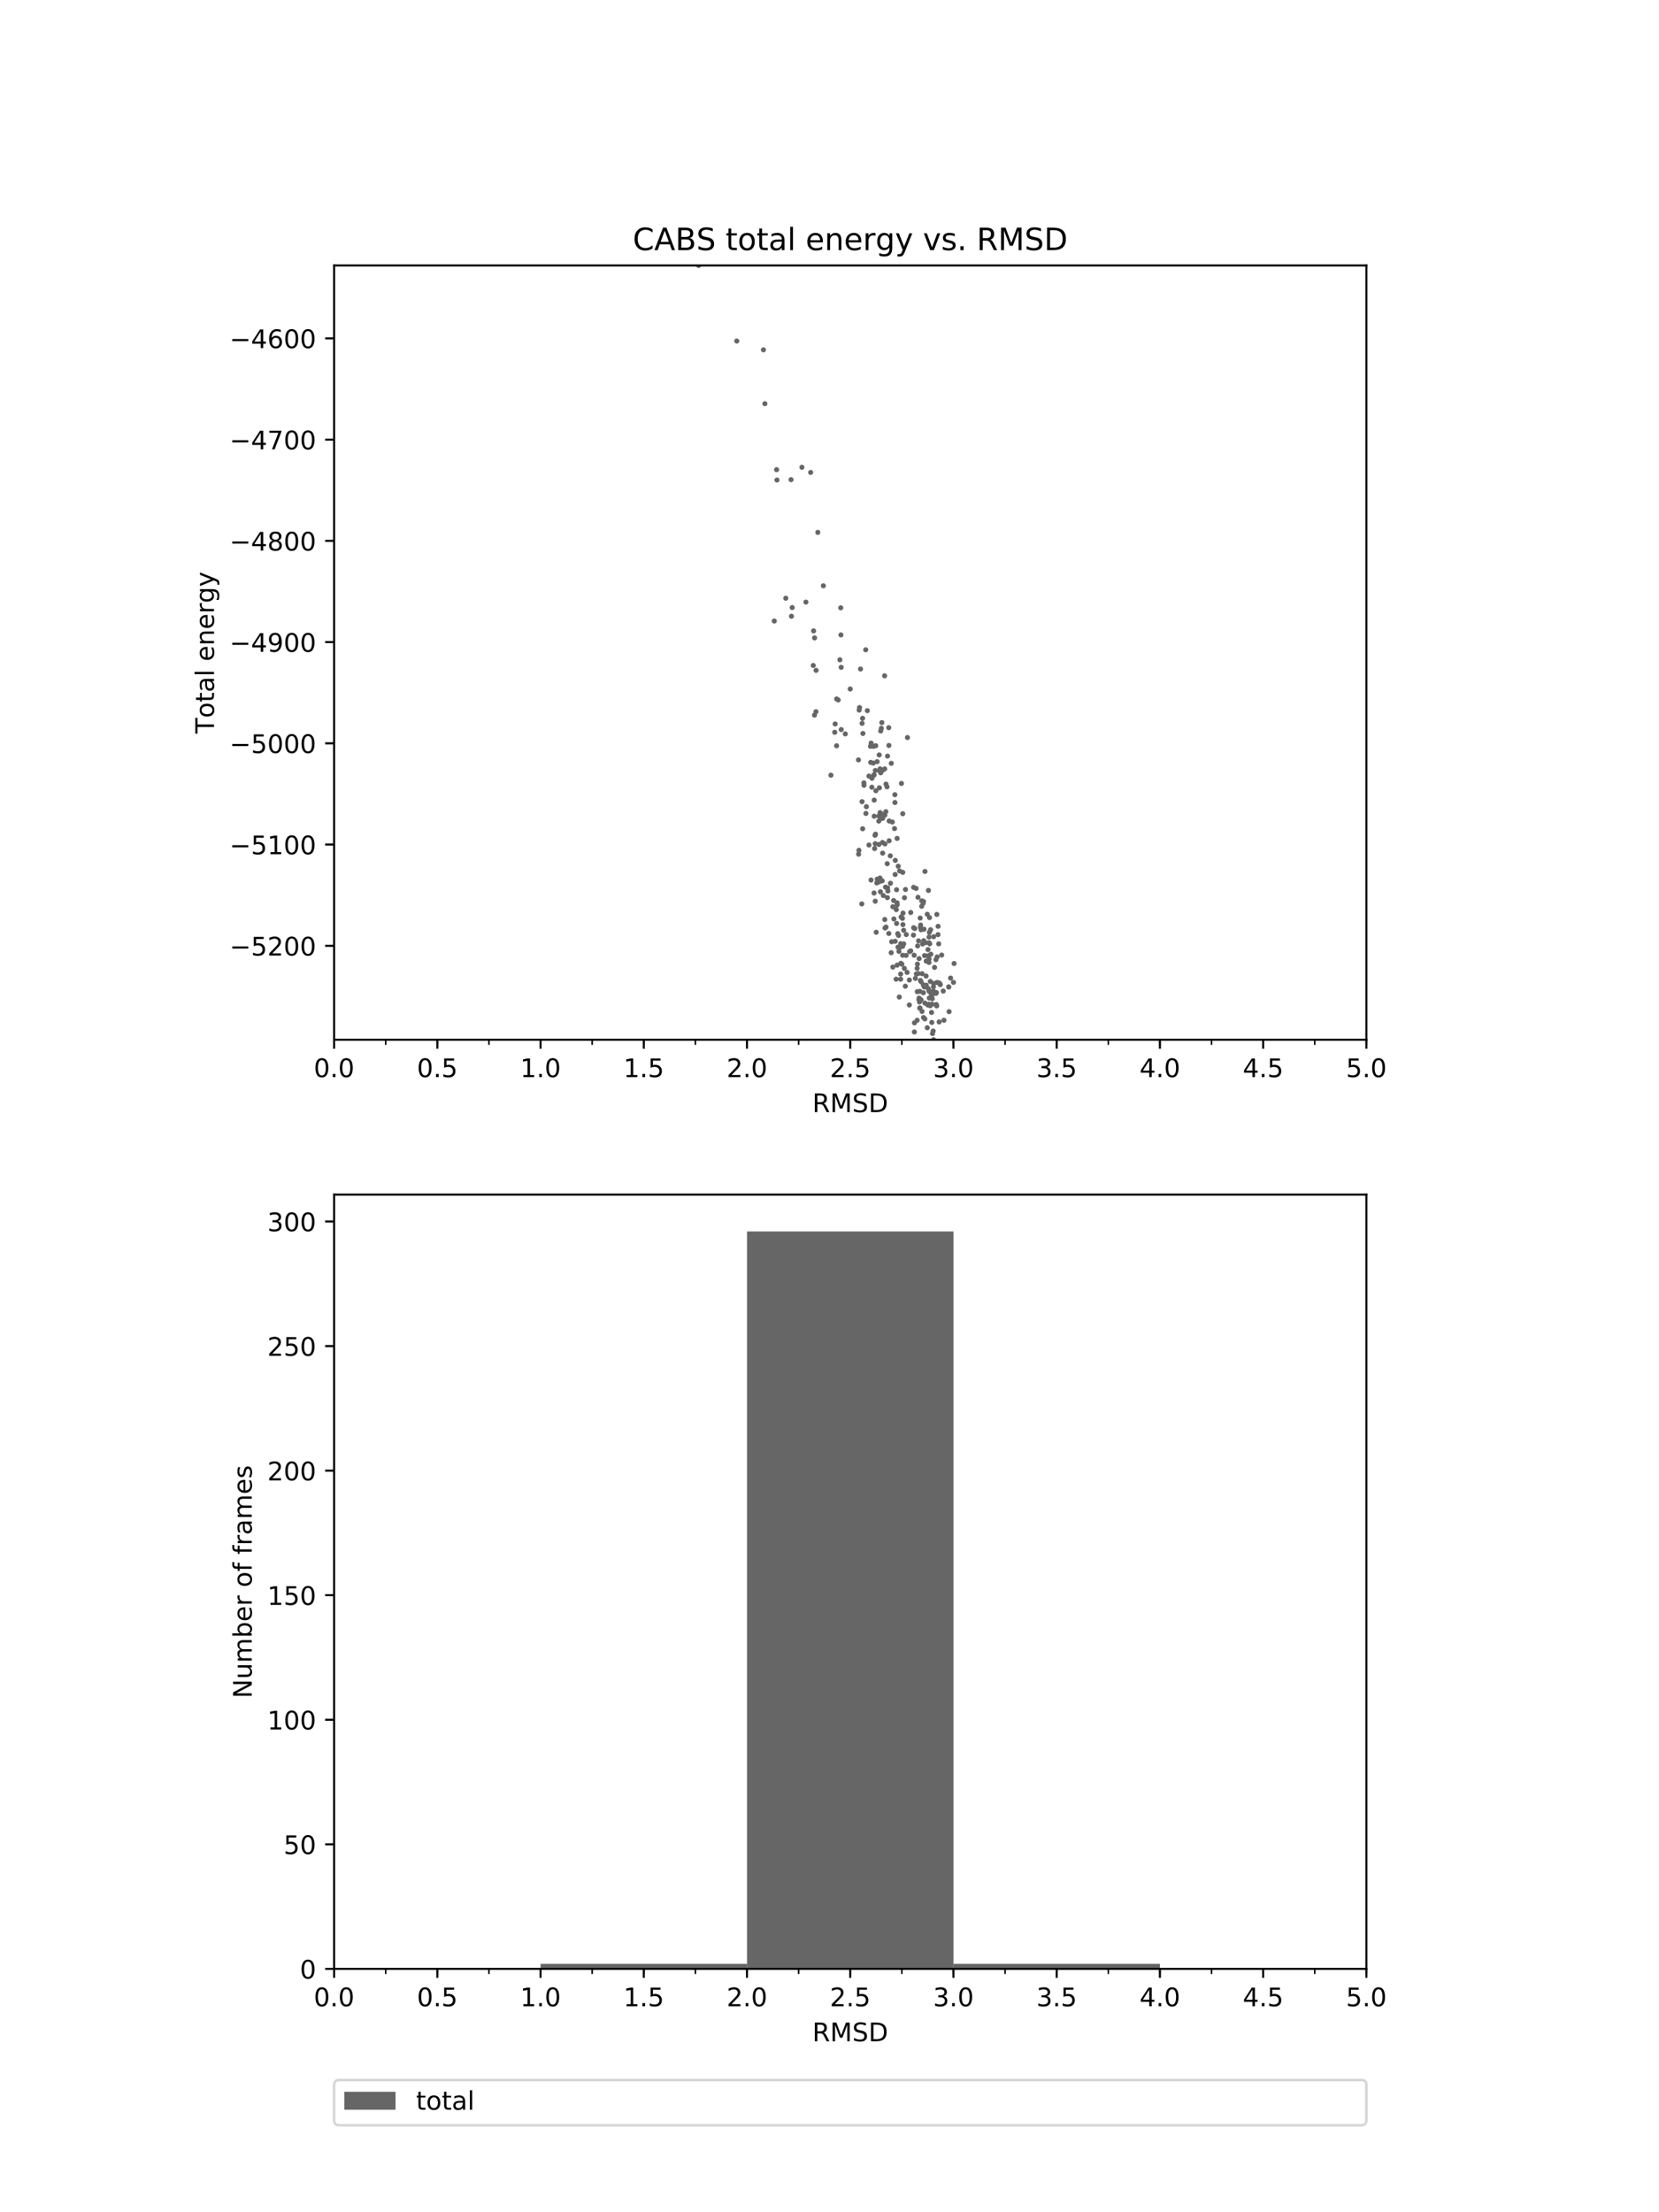 <?xml version="1.0" encoding="utf-8" standalone="no"?>
<!DOCTYPE svg PUBLIC "-//W3C//DTD SVG 1.1//EN"
  "http://www.w3.org/Graphics/SVG/1.1/DTD/svg11.dtd">
<!-- Created with matplotlib (http://matplotlib.org/) -->
<svg height="864pt" version="1.1" viewBox="0 0 648 864" width="648pt" xmlns="http://www.w3.org/2000/svg" xmlns:xlink="http://www.w3.org/1999/xlink">
 <defs>
  <style type="text/css">
*{stroke-linecap:butt;stroke-linejoin:round;}
  </style>
 </defs>
 <g id="figure_1">
  <g id="patch_1">
   <path d="M 0 864 
L 648 864 
L 648 0 
L 0 0 
z
" style="fill:#ffffff;"/>
  </g>
  <g id="axes_1">
   <g id="patch_2">
    <path d="M 130.5 406.08 
L 533.7 406.08 
L 533.7 103.68 
L 130.5 103.68 
z
" style="fill:#ffffff;"/>
   </g>
   <g id="matplotlib.axis_1">
    <g id="xtick_1">
     <g id="line2d_1">
      <defs>
       <path d="M 0 0 
L 0 3.5 
" id="mbdd36db142" style="stroke:#000000;stroke-width:0.8;"/>
      </defs>
      <g>
       <use style="stroke:#000000;stroke-width:0.8;" x="130.5" xlink:href="#mbdd36db142" y="406.08"/>
      </g>
     </g>
     <g id="text_1">
      <!-- 0.0 -->
      <defs>
       <path d="M 31.781 66.406 
Q 24.172 66.406 20.328 58.906 
Q 16.5 51.422 16.5 36.375 
Q 16.5 21.391 20.328 13.891 
Q 24.172 6.391 31.781 6.391 
Q 39.453 6.391 43.281 13.891 
Q 47.125 21.391 47.125 36.375 
Q 47.125 51.422 43.281 58.906 
Q 39.453 66.406 31.781 66.406 
z
M 31.781 74.219 
Q 44.047 74.219 50.516 64.516 
Q 56.984 54.828 56.984 36.375 
Q 56.984 17.969 50.516 8.266 
Q 44.047 -1.422 31.781 -1.422 
Q 19.531 -1.422 13.062 8.266 
Q 6.594 17.969 6.594 36.375 
Q 6.594 54.828 13.062 64.516 
Q 19.531 74.219 31.781 74.219 
z
" id="DejaVuSans-30"/>
       <path d="M 10.688 12.406 
L 21 12.406 
L 21 0 
L 10.688 0 
z
" id="DejaVuSans-2e"/>
      </defs>
      <g transform="translate(122.548 420.678)scale(0.1 -0.1)">
       <use xlink:href="#DejaVuSans-30"/>
       <use x="63.623" xlink:href="#DejaVuSans-2e"/>
       <use x="95.41" xlink:href="#DejaVuSans-30"/>
      </g>
     </g>
    </g>
    <g id="xtick_2">
     <g id="line2d_2">
      <g>
       <use style="stroke:#000000;stroke-width:0.8;" x="170.82" xlink:href="#mbdd36db142" y="406.08"/>
      </g>
     </g>
     <g id="text_2">
      <!-- 0.5 -->
      <defs>
       <path d="M 10.797 72.906 
L 49.516 72.906 
L 49.516 64.594 
L 19.828 64.594 
L 19.828 46.734 
Q 21.969 47.469 24.109 47.828 
Q 26.266 48.188 28.422 48.188 
Q 40.625 48.188 47.75 41.5 
Q 54.891 34.812 54.891 23.391 
Q 54.891 11.625 47.562 5.094 
Q 40.234 -1.422 26.906 -1.422 
Q 22.312 -1.422 17.547 -0.641 
Q 12.797 0.141 7.719 1.703 
L 7.719 11.625 
Q 12.109 9.234 16.797 8.062 
Q 21.484 6.891 26.703 6.891 
Q 35.156 6.891 40.078 11.328 
Q 45.016 15.766 45.016 23.391 
Q 45.016 31 40.078 35.438 
Q 35.156 39.891 26.703 39.891 
Q 22.75 39.891 18.812 39.016 
Q 14.891 38.141 10.797 36.281 
z
" id="DejaVuSans-35"/>
      </defs>
      <g transform="translate(162.868 420.678)scale(0.1 -0.1)">
       <use xlink:href="#DejaVuSans-30"/>
       <use x="63.623" xlink:href="#DejaVuSans-2e"/>
       <use x="95.41" xlink:href="#DejaVuSans-35"/>
      </g>
     </g>
    </g>
    <g id="xtick_3">
     <g id="line2d_3">
      <g>
       <use style="stroke:#000000;stroke-width:0.8;" x="211.14" xlink:href="#mbdd36db142" y="406.08"/>
      </g>
     </g>
     <g id="text_3">
      <!-- 1.0 -->
      <defs>
       <path d="M 12.406 8.297 
L 28.516 8.297 
L 28.516 63.922 
L 10.984 60.406 
L 10.984 69.391 
L 28.422 72.906 
L 38.281 72.906 
L 38.281 8.297 
L 54.391 8.297 
L 54.391 0 
L 12.406 0 
z
" id="DejaVuSans-31"/>
      </defs>
      <g transform="translate(203.188 420.678)scale(0.1 -0.1)">
       <use xlink:href="#DejaVuSans-31"/>
       <use x="63.623" xlink:href="#DejaVuSans-2e"/>
       <use x="95.41" xlink:href="#DejaVuSans-30"/>
      </g>
     </g>
    </g>
    <g id="xtick_4">
     <g id="line2d_4">
      <g>
       <use style="stroke:#000000;stroke-width:0.8;" x="251.46" xlink:href="#mbdd36db142" y="406.08"/>
      </g>
     </g>
     <g id="text_4">
      <!-- 1.5 -->
      <g transform="translate(243.508 420.678)scale(0.1 -0.1)">
       <use xlink:href="#DejaVuSans-31"/>
       <use x="63.623" xlink:href="#DejaVuSans-2e"/>
       <use x="95.41" xlink:href="#DejaVuSans-35"/>
      </g>
     </g>
    </g>
    <g id="xtick_5">
     <g id="line2d_5">
      <g>
       <use style="stroke:#000000;stroke-width:0.8;" x="291.78" xlink:href="#mbdd36db142" y="406.08"/>
      </g>
     </g>
     <g id="text_5">
      <!-- 2.0 -->
      <defs>
       <path d="M 19.188 8.297 
L 53.609 8.297 
L 53.609 0 
L 7.328 0 
L 7.328 8.297 
Q 12.938 14.109 22.625 23.891 
Q 32.328 33.688 34.812 36.531 
Q 39.547 41.844 41.422 45.531 
Q 43.312 49.219 43.312 52.781 
Q 43.312 58.594 39.234 62.25 
Q 35.156 65.922 28.609 65.922 
Q 23.969 65.922 18.812 64.312 
Q 13.672 62.703 7.812 59.422 
L 7.812 69.391 
Q 13.766 71.781 18.938 73 
Q 24.125 74.219 28.422 74.219 
Q 39.75 74.219 46.484 68.547 
Q 53.219 62.891 53.219 53.422 
Q 53.219 48.922 51.531 44.891 
Q 49.859 40.875 45.406 35.406 
Q 44.188 33.984 37.641 27.219 
Q 31.109 20.453 19.188 8.297 
z
" id="DejaVuSans-32"/>
      </defs>
      <g transform="translate(283.828 420.678)scale(0.1 -0.1)">
       <use xlink:href="#DejaVuSans-32"/>
       <use x="63.623" xlink:href="#DejaVuSans-2e"/>
       <use x="95.41" xlink:href="#DejaVuSans-30"/>
      </g>
     </g>
    </g>
    <g id="xtick_6">
     <g id="line2d_6">
      <g>
       <use style="stroke:#000000;stroke-width:0.8;" x="332.1" xlink:href="#mbdd36db142" y="406.08"/>
      </g>
     </g>
     <g id="text_6">
      <!-- 2.5 -->
      <g transform="translate(324.148 420.678)scale(0.1 -0.1)">
       <use xlink:href="#DejaVuSans-32"/>
       <use x="63.623" xlink:href="#DejaVuSans-2e"/>
       <use x="95.41" xlink:href="#DejaVuSans-35"/>
      </g>
     </g>
    </g>
    <g id="xtick_7">
     <g id="line2d_7">
      <g>
       <use style="stroke:#000000;stroke-width:0.8;" x="372.42" xlink:href="#mbdd36db142" y="406.08"/>
      </g>
     </g>
     <g id="text_7">
      <!-- 3.0 -->
      <defs>
       <path d="M 40.578 39.312 
Q 47.656 37.797 51.625 33 
Q 55.609 28.219 55.609 21.188 
Q 55.609 10.406 48.188 4.484 
Q 40.766 -1.422 27.094 -1.422 
Q 22.516 -1.422 17.656 -0.516 
Q 12.797 0.391 7.625 2.203 
L 7.625 11.719 
Q 11.719 9.328 16.594 8.109 
Q 21.484 6.891 26.812 6.891 
Q 36.078 6.891 40.938 10.547 
Q 45.797 14.203 45.797 21.188 
Q 45.797 27.641 41.281 31.266 
Q 36.766 34.906 28.719 34.906 
L 20.219 34.906 
L 20.219 43.016 
L 29.109 43.016 
Q 36.375 43.016 40.234 45.922 
Q 44.094 48.828 44.094 54.297 
Q 44.094 59.906 40.109 62.906 
Q 36.141 65.922 28.719 65.922 
Q 24.656 65.922 20.016 65.031 
Q 15.375 64.156 9.812 62.312 
L 9.812 71.094 
Q 15.438 72.656 20.344 73.438 
Q 25.25 74.219 29.594 74.219 
Q 40.828 74.219 47.359 69.109 
Q 53.906 64.016 53.906 55.328 
Q 53.906 49.266 50.438 45.094 
Q 46.969 40.922 40.578 39.312 
z
" id="DejaVuSans-33"/>
      </defs>
      <g transform="translate(364.468 420.678)scale(0.1 -0.1)">
       <use xlink:href="#DejaVuSans-33"/>
       <use x="63.623" xlink:href="#DejaVuSans-2e"/>
       <use x="95.41" xlink:href="#DejaVuSans-30"/>
      </g>
     </g>
    </g>
    <g id="xtick_8">
     <g id="line2d_8">
      <g>
       <use style="stroke:#000000;stroke-width:0.8;" x="412.74" xlink:href="#mbdd36db142" y="406.08"/>
      </g>
     </g>
     <g id="text_8">
      <!-- 3.5 -->
      <g transform="translate(404.788 420.678)scale(0.1 -0.1)">
       <use xlink:href="#DejaVuSans-33"/>
       <use x="63.623" xlink:href="#DejaVuSans-2e"/>
       <use x="95.41" xlink:href="#DejaVuSans-35"/>
      </g>
     </g>
    </g>
    <g id="xtick_9">
     <g id="line2d_9">
      <g>
       <use style="stroke:#000000;stroke-width:0.8;" x="453.06" xlink:href="#mbdd36db142" y="406.08"/>
      </g>
     </g>
     <g id="text_9">
      <!-- 4.0 -->
      <defs>
       <path d="M 37.797 64.312 
L 12.891 25.391 
L 37.797 25.391 
z
M 35.203 72.906 
L 47.609 72.906 
L 47.609 25.391 
L 58.016 25.391 
L 58.016 17.188 
L 47.609 17.188 
L 47.609 0 
L 37.797 0 
L 37.797 17.188 
L 4.891 17.188 
L 4.891 26.703 
z
" id="DejaVuSans-34"/>
      </defs>
      <g transform="translate(445.108 420.678)scale(0.1 -0.1)">
       <use xlink:href="#DejaVuSans-34"/>
       <use x="63.623" xlink:href="#DejaVuSans-2e"/>
       <use x="95.41" xlink:href="#DejaVuSans-30"/>
      </g>
     </g>
    </g>
    <g id="xtick_10">
     <g id="line2d_10">
      <g>
       <use style="stroke:#000000;stroke-width:0.8;" x="493.38" xlink:href="#mbdd36db142" y="406.08"/>
      </g>
     </g>
     <g id="text_10">
      <!-- 4.5 -->
      <g transform="translate(485.428 420.678)scale(0.1 -0.1)">
       <use xlink:href="#DejaVuSans-34"/>
       <use x="63.623" xlink:href="#DejaVuSans-2e"/>
       <use x="95.41" xlink:href="#DejaVuSans-35"/>
      </g>
     </g>
    </g>
    <g id="xtick_11">
     <g id="line2d_11">
      <g>
       <use style="stroke:#000000;stroke-width:0.8;" x="533.7" xlink:href="#mbdd36db142" y="406.08"/>
      </g>
     </g>
     <g id="text_11">
      <!-- 5.0 -->
      <g transform="translate(525.748 420.678)scale(0.1 -0.1)">
       <use xlink:href="#DejaVuSans-35"/>
       <use x="63.623" xlink:href="#DejaVuSans-2e"/>
       <use x="95.41" xlink:href="#DejaVuSans-30"/>
      </g>
     </g>
    </g>
    <g id="xtick_12">
     <g id="line2d_12">
      <defs>
       <path d="M 0 0 
L 0 2 
" id="m05f55d0de3" style="stroke:#000000;stroke-width:0.6;"/>
      </defs>
      <g>
       <use style="stroke:#000000;stroke-width:0.6;" x="130.5" xlink:href="#m05f55d0de3" y="406.08"/>
      </g>
     </g>
    </g>
    <g id="xtick_13">
     <g id="line2d_13">
      <g>
       <use style="stroke:#000000;stroke-width:0.6;" x="150.66" xlink:href="#m05f55d0de3" y="406.08"/>
      </g>
     </g>
    </g>
    <g id="xtick_14">
     <g id="line2d_14">
      <g>
       <use style="stroke:#000000;stroke-width:0.6;" x="170.82" xlink:href="#m05f55d0de3" y="406.08"/>
      </g>
     </g>
    </g>
    <g id="xtick_15">
     <g id="line2d_15">
      <g>
       <use style="stroke:#000000;stroke-width:0.6;" x="190.98" xlink:href="#m05f55d0de3" y="406.08"/>
      </g>
     </g>
    </g>
    <g id="xtick_16">
     <g id="line2d_16">
      <g>
       <use style="stroke:#000000;stroke-width:0.6;" x="211.14" xlink:href="#m05f55d0de3" y="406.08"/>
      </g>
     </g>
    </g>
    <g id="xtick_17">
     <g id="line2d_17">
      <g>
       <use style="stroke:#000000;stroke-width:0.6;" x="231.3" xlink:href="#m05f55d0de3" y="406.08"/>
      </g>
     </g>
    </g>
    <g id="xtick_18">
     <g id="line2d_18">
      <g>
       <use style="stroke:#000000;stroke-width:0.6;" x="251.46" xlink:href="#m05f55d0de3" y="406.08"/>
      </g>
     </g>
    </g>
    <g id="xtick_19">
     <g id="line2d_19">
      <g>
       <use style="stroke:#000000;stroke-width:0.6;" x="271.62" xlink:href="#m05f55d0de3" y="406.08"/>
      </g>
     </g>
    </g>
    <g id="xtick_20">
     <g id="line2d_20">
      <g>
       <use style="stroke:#000000;stroke-width:0.6;" x="291.78" xlink:href="#m05f55d0de3" y="406.08"/>
      </g>
     </g>
    </g>
    <g id="xtick_21">
     <g id="line2d_21">
      <g>
       <use style="stroke:#000000;stroke-width:0.6;" x="311.94" xlink:href="#m05f55d0de3" y="406.08"/>
      </g>
     </g>
    </g>
    <g id="xtick_22">
     <g id="line2d_22">
      <g>
       <use style="stroke:#000000;stroke-width:0.6;" x="332.1" xlink:href="#m05f55d0de3" y="406.08"/>
      </g>
     </g>
    </g>
    <g id="xtick_23">
     <g id="line2d_23">
      <g>
       <use style="stroke:#000000;stroke-width:0.6;" x="352.26" xlink:href="#m05f55d0de3" y="406.08"/>
      </g>
     </g>
    </g>
    <g id="xtick_24">
     <g id="line2d_24">
      <g>
       <use style="stroke:#000000;stroke-width:0.6;" x="372.42" xlink:href="#m05f55d0de3" y="406.08"/>
      </g>
     </g>
    </g>
    <g id="xtick_25">
     <g id="line2d_25">
      <g>
       <use style="stroke:#000000;stroke-width:0.6;" x="392.58" xlink:href="#m05f55d0de3" y="406.08"/>
      </g>
     </g>
    </g>
    <g id="xtick_26">
     <g id="line2d_26">
      <g>
       <use style="stroke:#000000;stroke-width:0.6;" x="412.74" xlink:href="#m05f55d0de3" y="406.08"/>
      </g>
     </g>
    </g>
    <g id="xtick_27">
     <g id="line2d_27">
      <g>
       <use style="stroke:#000000;stroke-width:0.6;" x="432.9" xlink:href="#m05f55d0de3" y="406.08"/>
      </g>
     </g>
    </g>
    <g id="xtick_28">
     <g id="line2d_28">
      <g>
       <use style="stroke:#000000;stroke-width:0.6;" x="453.06" xlink:href="#m05f55d0de3" y="406.08"/>
      </g>
     </g>
    </g>
    <g id="xtick_29">
     <g id="line2d_29">
      <g>
       <use style="stroke:#000000;stroke-width:0.6;" x="473.22" xlink:href="#m05f55d0de3" y="406.08"/>
      </g>
     </g>
    </g>
    <g id="xtick_30">
     <g id="line2d_30">
      <g>
       <use style="stroke:#000000;stroke-width:0.6;" x="493.38" xlink:href="#m05f55d0de3" y="406.08"/>
      </g>
     </g>
    </g>
    <g id="xtick_31">
     <g id="line2d_31">
      <g>
       <use style="stroke:#000000;stroke-width:0.6;" x="513.54" xlink:href="#m05f55d0de3" y="406.08"/>
      </g>
     </g>
    </g>
    <g id="xtick_32">
     <g id="line2d_32">
      <g>
       <use style="stroke:#000000;stroke-width:0.6;" x="533.7" xlink:href="#m05f55d0de3" y="406.08"/>
      </g>
     </g>
    </g>
    <g id="text_12">
     <!-- RMSD -->
     <defs>
      <path d="M 44.391 34.188 
Q 47.562 33.109 50.562 29.594 
Q 53.562 26.078 56.594 19.922 
L 66.609 0 
L 56 0 
L 46.688 18.703 
Q 43.062 26.031 39.672 28.422 
Q 36.281 30.812 30.422 30.812 
L 19.672 30.812 
L 19.672 0 
L 9.812 0 
L 9.812 72.906 
L 32.078 72.906 
Q 44.578 72.906 50.734 67.672 
Q 56.891 62.453 56.891 51.906 
Q 56.891 45.016 53.688 40.469 
Q 50.484 35.938 44.391 34.188 
z
M 19.672 64.797 
L 19.672 38.922 
L 32.078 38.922 
Q 39.203 38.922 42.844 42.219 
Q 46.484 45.516 46.484 51.906 
Q 46.484 58.297 42.844 61.547 
Q 39.203 64.797 32.078 64.797 
z
" id="DejaVuSans-52"/>
      <path d="M 9.812 72.906 
L 24.516 72.906 
L 43.109 23.297 
L 61.812 72.906 
L 76.516 72.906 
L 76.516 0 
L 66.891 0 
L 66.891 64.016 
L 48.094 14.016 
L 38.188 14.016 
L 19.391 64.016 
L 19.391 0 
L 9.812 0 
z
" id="DejaVuSans-4d"/>
      <path d="M 53.516 70.516 
L 53.516 60.891 
Q 47.906 63.578 42.922 64.891 
Q 37.938 66.219 33.297 66.219 
Q 25.25 66.219 20.875 63.094 
Q 16.5 59.969 16.5 54.203 
Q 16.5 49.359 19.406 46.891 
Q 22.312 44.438 30.422 42.922 
L 36.375 41.703 
Q 47.406 39.594 52.656 34.297 
Q 57.906 29 57.906 20.125 
Q 57.906 9.516 50.797 4.047 
Q 43.703 -1.422 29.984 -1.422 
Q 24.812 -1.422 18.969 -0.25 
Q 13.141 0.922 6.891 3.219 
L 6.891 13.375 
Q 12.891 10.016 18.656 8.297 
Q 24.422 6.594 29.984 6.594 
Q 38.422 6.594 43.016 9.906 
Q 47.609 13.234 47.609 19.391 
Q 47.609 24.75 44.312 27.781 
Q 41.016 30.812 33.5 32.328 
L 27.484 33.5 
Q 16.453 35.688 11.516 40.375 
Q 6.594 45.062 6.594 53.422 
Q 6.594 63.094 13.406 68.656 
Q 20.219 74.219 32.172 74.219 
Q 37.312 74.219 42.625 73.281 
Q 47.953 72.359 53.516 70.516 
z
" id="DejaVuSans-53"/>
      <path d="M 19.672 64.797 
L 19.672 8.109 
L 31.594 8.109 
Q 46.688 8.109 53.688 14.938 
Q 60.688 21.781 60.688 36.531 
Q 60.688 51.172 53.688 57.984 
Q 46.688 64.797 31.594 64.797 
z
M 9.812 72.906 
L 30.078 72.906 
Q 51.266 72.906 61.172 64.094 
Q 71.094 55.281 71.094 36.531 
Q 71.094 17.672 61.125 8.828 
Q 51.172 0 30.078 0 
L 9.812 0 
z
" id="DejaVuSans-44"/>
     </defs>
     <g transform="translate(317.288 434.357)scale(0.1 -0.1)">
      <use xlink:href="#DejaVuSans-52"/>
      <use x="69.482" xlink:href="#DejaVuSans-4d"/>
      <use x="155.762" xlink:href="#DejaVuSans-53"/>
      <use x="219.238" xlink:href="#DejaVuSans-44"/>
     </g>
    </g>
   </g>
   <g id="matplotlib.axis_2">
    <g id="ytick_1">
     <g id="line2d_33">
      <defs>
       <path d="M 0 0 
L -3.5 0 
" id="m4041905eaf" style="stroke:#000000;stroke-width:0.8;"/>
      </defs>
      <g>
       <use style="stroke:#000000;stroke-width:0.8;" x="130.5" xlink:href="#m4041905eaf" y="369.389"/>
      </g>
     </g>
     <g id="text_13">
      <!-- −5200 -->
      <defs>
       <path d="M 10.594 35.5 
L 73.188 35.5 
L 73.188 27.203 
L 10.594 27.203 
z
" id="DejaVuSans-2212"/>
      </defs>
      <g transform="translate(89.67 373.188)scale(0.1 -0.1)">
       <use xlink:href="#DejaVuSans-2212"/>
       <use x="83.789" xlink:href="#DejaVuSans-35"/>
       <use x="147.412" xlink:href="#DejaVuSans-32"/>
       <use x="211.035" xlink:href="#DejaVuSans-30"/>
       <use x="274.658" xlink:href="#DejaVuSans-30"/>
      </g>
     </g>
    </g>
    <g id="ytick_2">
     <g id="line2d_34">
      <g>
       <use style="stroke:#000000;stroke-width:0.8;" x="130.5" xlink:href="#m4041905eaf" y="329.85"/>
      </g>
     </g>
     <g id="text_14">
      <!-- −5100 -->
      <g transform="translate(89.67 333.649)scale(0.1 -0.1)">
       <use xlink:href="#DejaVuSans-2212"/>
       <use x="83.789" xlink:href="#DejaVuSans-35"/>
       <use x="147.412" xlink:href="#DejaVuSans-31"/>
       <use x="211.035" xlink:href="#DejaVuSans-30"/>
       <use x="274.658" xlink:href="#DejaVuSans-30"/>
      </g>
     </g>
    </g>
    <g id="ytick_3">
     <g id="line2d_35">
      <g>
       <use style="stroke:#000000;stroke-width:0.8;" x="130.5" xlink:href="#m4041905eaf" y="290.311"/>
      </g>
     </g>
     <g id="text_15">
      <!-- −5000 -->
      <g transform="translate(89.67 294.11)scale(0.1 -0.1)">
       <use xlink:href="#DejaVuSans-2212"/>
       <use x="83.789" xlink:href="#DejaVuSans-35"/>
       <use x="147.412" xlink:href="#DejaVuSans-30"/>
       <use x="211.035" xlink:href="#DejaVuSans-30"/>
       <use x="274.658" xlink:href="#DejaVuSans-30"/>
      </g>
     </g>
    </g>
    <g id="ytick_4">
     <g id="line2d_36">
      <g>
       <use style="stroke:#000000;stroke-width:0.8;" x="130.5" xlink:href="#m4041905eaf" y="250.772"/>
      </g>
     </g>
     <g id="text_16">
      <!-- −4900 -->
      <defs>
       <path d="M 10.984 1.516 
L 10.984 10.5 
Q 14.703 8.734 18.5 7.812 
Q 22.312 6.891 25.984 6.891 
Q 35.75 6.891 40.891 13.453 
Q 46.047 20.016 46.781 33.406 
Q 43.953 29.203 39.594 26.953 
Q 35.25 24.703 29.984 24.703 
Q 19.047 24.703 12.672 31.312 
Q 6.297 37.938 6.297 49.422 
Q 6.297 60.641 12.938 67.422 
Q 19.578 74.219 30.609 74.219 
Q 43.266 74.219 49.922 64.516 
Q 56.594 54.828 56.594 36.375 
Q 56.594 19.141 48.406 8.859 
Q 40.234 -1.422 26.422 -1.422 
Q 22.703 -1.422 18.891 -0.688 
Q 15.094 0.047 10.984 1.516 
z
M 30.609 32.422 
Q 37.25 32.422 41.125 36.953 
Q 45.016 41.5 45.016 49.422 
Q 45.016 57.281 41.125 61.844 
Q 37.25 66.406 30.609 66.406 
Q 23.969 66.406 20.094 61.844 
Q 16.219 57.281 16.219 49.422 
Q 16.219 41.5 20.094 36.953 
Q 23.969 32.422 30.609 32.422 
z
" id="DejaVuSans-39"/>
      </defs>
      <g transform="translate(89.67 254.571)scale(0.1 -0.1)">
       <use xlink:href="#DejaVuSans-2212"/>
       <use x="83.789" xlink:href="#DejaVuSans-34"/>
       <use x="147.412" xlink:href="#DejaVuSans-39"/>
       <use x="211.035" xlink:href="#DejaVuSans-30"/>
       <use x="274.658" xlink:href="#DejaVuSans-30"/>
      </g>
     </g>
    </g>
    <g id="ytick_5">
     <g id="line2d_37">
      <g>
       <use style="stroke:#000000;stroke-width:0.8;" x="130.5" xlink:href="#m4041905eaf" y="211.233"/>
      </g>
     </g>
     <g id="text_17">
      <!-- −4800 -->
      <defs>
       <path d="M 31.781 34.625 
Q 24.75 34.625 20.719 30.859 
Q 16.703 27.094 16.703 20.516 
Q 16.703 13.922 20.719 10.156 
Q 24.75 6.391 31.781 6.391 
Q 38.812 6.391 42.859 10.172 
Q 46.922 13.969 46.922 20.516 
Q 46.922 27.094 42.891 30.859 
Q 38.875 34.625 31.781 34.625 
z
M 21.922 38.812 
Q 15.578 40.375 12.031 44.719 
Q 8.5 49.078 8.5 55.328 
Q 8.5 64.062 14.719 69.141 
Q 20.953 74.219 31.781 74.219 
Q 42.672 74.219 48.875 69.141 
Q 55.078 64.062 55.078 55.328 
Q 55.078 49.078 51.531 44.719 
Q 48 40.375 41.703 38.812 
Q 48.828 37.156 52.797 32.312 
Q 56.781 27.484 56.781 20.516 
Q 56.781 9.906 50.312 4.234 
Q 43.844 -1.422 31.781 -1.422 
Q 19.734 -1.422 13.25 4.234 
Q 6.781 9.906 6.781 20.516 
Q 6.781 27.484 10.781 32.312 
Q 14.797 37.156 21.922 38.812 
z
M 18.312 54.391 
Q 18.312 48.734 21.844 45.562 
Q 25.391 42.391 31.781 42.391 
Q 38.141 42.391 41.719 45.562 
Q 45.312 48.734 45.312 54.391 
Q 45.312 60.062 41.719 63.234 
Q 38.141 66.406 31.781 66.406 
Q 25.391 66.406 21.844 63.234 
Q 18.312 60.062 18.312 54.391 
z
" id="DejaVuSans-38"/>
      </defs>
      <g transform="translate(89.67 215.032)scale(0.1 -0.1)">
       <use xlink:href="#DejaVuSans-2212"/>
       <use x="83.789" xlink:href="#DejaVuSans-34"/>
       <use x="147.412" xlink:href="#DejaVuSans-38"/>
       <use x="211.035" xlink:href="#DejaVuSans-30"/>
       <use x="274.658" xlink:href="#DejaVuSans-30"/>
      </g>
     </g>
    </g>
    <g id="ytick_6">
     <g id="line2d_38">
      <g>
       <use style="stroke:#000000;stroke-width:0.8;" x="130.5" xlink:href="#m4041905eaf" y="171.693"/>
      </g>
     </g>
     <g id="text_18">
      <!-- −4700 -->
      <defs>
       <path d="M 8.203 72.906 
L 55.078 72.906 
L 55.078 68.703 
L 28.609 0 
L 18.312 0 
L 43.219 64.594 
L 8.203 64.594 
z
" id="DejaVuSans-37"/>
      </defs>
      <g transform="translate(89.67 175.493)scale(0.1 -0.1)">
       <use xlink:href="#DejaVuSans-2212"/>
       <use x="83.789" xlink:href="#DejaVuSans-34"/>
       <use x="147.412" xlink:href="#DejaVuSans-37"/>
       <use x="211.035" xlink:href="#DejaVuSans-30"/>
       <use x="274.658" xlink:href="#DejaVuSans-30"/>
      </g>
     </g>
    </g>
    <g id="ytick_7">
     <g id="line2d_39">
      <g>
       <use style="stroke:#000000;stroke-width:0.8;" x="130.5" xlink:href="#m4041905eaf" y="132.154"/>
      </g>
     </g>
     <g id="text_19">
      <!-- −4600 -->
      <defs>
       <path d="M 33.016 40.375 
Q 26.375 40.375 22.484 35.828 
Q 18.609 31.297 18.609 23.391 
Q 18.609 15.531 22.484 10.953 
Q 26.375 6.391 33.016 6.391 
Q 39.656 6.391 43.531 10.953 
Q 47.406 15.531 47.406 23.391 
Q 47.406 31.297 43.531 35.828 
Q 39.656 40.375 33.016 40.375 
z
M 52.594 71.297 
L 52.594 62.312 
Q 48.875 64.062 45.094 64.984 
Q 41.312 65.922 37.594 65.922 
Q 27.828 65.922 22.672 59.328 
Q 17.531 52.734 16.797 39.406 
Q 19.672 43.656 24.016 45.922 
Q 28.375 48.188 33.594 48.188 
Q 44.578 48.188 50.953 41.516 
Q 57.328 34.859 57.328 23.391 
Q 57.328 12.156 50.688 5.359 
Q 44.047 -1.422 33.016 -1.422 
Q 20.359 -1.422 13.672 8.266 
Q 6.984 17.969 6.984 36.375 
Q 6.984 53.656 15.188 63.938 
Q 23.391 74.219 37.203 74.219 
Q 40.922 74.219 44.703 73.484 
Q 48.484 72.75 52.594 71.297 
z
" id="DejaVuSans-36"/>
      </defs>
      <g transform="translate(89.67 135.954)scale(0.1 -0.1)">
       <use xlink:href="#DejaVuSans-2212"/>
       <use x="83.789" xlink:href="#DejaVuSans-34"/>
       <use x="147.412" xlink:href="#DejaVuSans-36"/>
       <use x="211.035" xlink:href="#DejaVuSans-30"/>
       <use x="274.658" xlink:href="#DejaVuSans-30"/>
      </g>
     </g>
    </g>
    <g id="text_20">
     <!-- Total energy -->
     <defs>
      <path d="M -0.297 72.906 
L 61.375 72.906 
L 61.375 64.594 
L 35.5 64.594 
L 35.5 0 
L 25.594 0 
L 25.594 64.594 
L -0.297 64.594 
z
" id="DejaVuSans-54"/>
      <path d="M 30.609 48.391 
Q 23.391 48.391 19.188 42.75 
Q 14.984 37.109 14.984 27.297 
Q 14.984 17.484 19.156 11.844 
Q 23.344 6.203 30.609 6.203 
Q 37.797 6.203 41.984 11.859 
Q 46.188 17.531 46.188 27.297 
Q 46.188 37.016 41.984 42.703 
Q 37.797 48.391 30.609 48.391 
z
M 30.609 56 
Q 42.328 56 49.016 48.375 
Q 55.719 40.766 55.719 27.297 
Q 55.719 13.875 49.016 6.219 
Q 42.328 -1.422 30.609 -1.422 
Q 18.844 -1.422 12.172 6.219 
Q 5.516 13.875 5.516 27.297 
Q 5.516 40.766 12.172 48.375 
Q 18.844 56 30.609 56 
z
" id="DejaVuSans-6f"/>
      <path d="M 18.312 70.219 
L 18.312 54.688 
L 36.812 54.688 
L 36.812 47.703 
L 18.312 47.703 
L 18.312 18.016 
Q 18.312 11.328 20.141 9.422 
Q 21.969 7.516 27.594 7.516 
L 36.812 7.516 
L 36.812 0 
L 27.594 0 
Q 17.188 0 13.234 3.875 
Q 9.281 7.766 9.281 18.016 
L 9.281 47.703 
L 2.688 47.703 
L 2.688 54.688 
L 9.281 54.688 
L 9.281 70.219 
z
" id="DejaVuSans-74"/>
      <path d="M 34.281 27.484 
Q 23.391 27.484 19.188 25 
Q 14.984 22.516 14.984 16.5 
Q 14.984 11.719 18.141 8.906 
Q 21.297 6.109 26.703 6.109 
Q 34.188 6.109 38.703 11.406 
Q 43.219 16.703 43.219 25.484 
L 43.219 27.484 
z
M 52.203 31.203 
L 52.203 0 
L 43.219 0 
L 43.219 8.297 
Q 40.141 3.328 35.547 0.953 
Q 30.953 -1.422 24.312 -1.422 
Q 15.922 -1.422 10.953 3.297 
Q 6 8.016 6 15.922 
Q 6 25.141 12.172 29.828 
Q 18.359 34.516 30.609 34.516 
L 43.219 34.516 
L 43.219 35.406 
Q 43.219 41.609 39.141 45 
Q 35.062 48.391 27.688 48.391 
Q 23 48.391 18.547 47.266 
Q 14.109 46.141 10.016 43.891 
L 10.016 52.203 
Q 14.938 54.109 19.578 55.047 
Q 24.219 56 28.609 56 
Q 40.484 56 46.344 49.844 
Q 52.203 43.703 52.203 31.203 
z
" id="DejaVuSans-61"/>
      <path d="M 9.422 75.984 
L 18.406 75.984 
L 18.406 0 
L 9.422 0 
z
" id="DejaVuSans-6c"/>
      <path id="DejaVuSans-20"/>
      <path d="M 56.203 29.594 
L 56.203 25.203 
L 14.891 25.203 
Q 15.484 15.922 20.484 11.062 
Q 25.484 6.203 34.422 6.203 
Q 39.594 6.203 44.453 7.469 
Q 49.312 8.734 54.109 11.281 
L 54.109 2.781 
Q 49.266 0.734 44.188 -0.344 
Q 39.109 -1.422 33.891 -1.422 
Q 20.797 -1.422 13.156 6.188 
Q 5.516 13.812 5.516 26.812 
Q 5.516 40.234 12.766 48.109 
Q 20.016 56 32.328 56 
Q 43.359 56 49.781 48.891 
Q 56.203 41.797 56.203 29.594 
z
M 47.219 32.234 
Q 47.125 39.594 43.094 43.984 
Q 39.062 48.391 32.422 48.391 
Q 24.906 48.391 20.391 44.141 
Q 15.875 39.891 15.188 32.172 
z
" id="DejaVuSans-65"/>
      <path d="M 54.891 33.016 
L 54.891 0 
L 45.906 0 
L 45.906 32.719 
Q 45.906 40.484 42.875 44.328 
Q 39.844 48.188 33.797 48.188 
Q 26.516 48.188 22.312 43.547 
Q 18.109 38.922 18.109 30.906 
L 18.109 0 
L 9.078 0 
L 9.078 54.688 
L 18.109 54.688 
L 18.109 46.188 
Q 21.344 51.125 25.703 53.562 
Q 30.078 56 35.797 56 
Q 45.219 56 50.047 50.172 
Q 54.891 44.344 54.891 33.016 
z
" id="DejaVuSans-6e"/>
      <path d="M 41.109 46.297 
Q 39.594 47.172 37.812 47.578 
Q 36.031 48 33.891 48 
Q 26.266 48 22.188 43.047 
Q 18.109 38.094 18.109 28.812 
L 18.109 0 
L 9.078 0 
L 9.078 54.688 
L 18.109 54.688 
L 18.109 46.188 
Q 20.953 51.172 25.484 53.578 
Q 30.031 56 36.531 56 
Q 37.453 56 38.578 55.875 
Q 39.703 55.766 41.062 55.516 
z
" id="DejaVuSans-72"/>
      <path d="M 45.406 27.984 
Q 45.406 37.75 41.375 43.109 
Q 37.359 48.484 30.078 48.484 
Q 22.859 48.484 18.828 43.109 
Q 14.797 37.75 14.797 27.984 
Q 14.797 18.266 18.828 12.891 
Q 22.859 7.516 30.078 7.516 
Q 37.359 7.516 41.375 12.891 
Q 45.406 18.266 45.406 27.984 
z
M 54.391 6.781 
Q 54.391 -7.172 48.188 -13.984 
Q 42 -20.797 29.203 -20.797 
Q 24.469 -20.797 20.266 -20.094 
Q 16.062 -19.391 12.109 -17.922 
L 12.109 -9.188 
Q 16.062 -11.328 19.922 -12.344 
Q 23.781 -13.375 27.781 -13.375 
Q 36.625 -13.375 41.016 -8.766 
Q 45.406 -4.156 45.406 5.172 
L 45.406 9.625 
Q 42.625 4.781 38.281 2.391 
Q 33.938 0 27.875 0 
Q 17.828 0 11.672 7.656 
Q 5.516 15.328 5.516 27.984 
Q 5.516 40.672 11.672 48.328 
Q 17.828 56 27.875 56 
Q 33.938 56 38.281 53.609 
Q 42.625 51.219 45.406 46.391 
L 45.406 54.688 
L 54.391 54.688 
z
" id="DejaVuSans-67"/>
      <path d="M 32.172 -5.078 
Q 28.375 -14.844 24.75 -17.812 
Q 21.141 -20.797 15.094 -20.797 
L 7.906 -20.797 
L 7.906 -13.281 
L 13.188 -13.281 
Q 16.891 -13.281 18.938 -11.516 
Q 21 -9.766 23.484 -3.219 
L 25.094 0.875 
L 2.984 54.688 
L 12.5 54.688 
L 29.594 11.922 
L 46.688 54.688 
L 56.203 54.688 
z
" id="DejaVuSans-79"/>
     </defs>
     <g transform="translate(83.591 286.493)rotate(-90)scale(0.1 -0.1)">
      <use xlink:href="#DejaVuSans-54"/>
      <use x="60.818" xlink:href="#DejaVuSans-6f"/>
      <use x="122" xlink:href="#DejaVuSans-74"/>
      <use x="161.209" xlink:href="#DejaVuSans-61"/>
      <use x="222.488" xlink:href="#DejaVuSans-6c"/>
      <use x="250.271" xlink:href="#DejaVuSans-20"/>
      <use x="282.059" xlink:href="#DejaVuSans-65"/>
      <use x="343.582" xlink:href="#DejaVuSans-6e"/>
      <use x="406.961" xlink:href="#DejaVuSans-65"/>
      <use x="468.484" xlink:href="#DejaVuSans-72"/>
      <use x="509.582" xlink:href="#DejaVuSans-67"/>
      <use x="573.059" xlink:href="#DejaVuSans-79"/>
     </g>
    </g>
   </g>
   <g id="line2d_40">
    <defs>
     <path d="M 0 0.5 
C 0.133 0.5 0.26 0.447 0.354 0.354 
C 0.447 0.26 0.5 0.133 0.5 0 
C 0.5 -0.133 0.447 -0.26 0.354 -0.354 
C 0.26 -0.447 0.133 -0.5 0 -0.5 
C -0.133 -0.5 -0.26 -0.447 -0.354 -0.354 
C -0.447 -0.26 -0.5 -0.133 -0.5 0 
C -0.5 0.133 -0.447 0.26 -0.354 0.354 
C -0.26 0.447 -0.133 0.5 0 0.5 
z
" id="mdf237cfe5d" style="stroke:#666666;"/>
    </defs>
    <g clip-path="url(#pe7e65dcc28)">
     <use style="fill:#666666;stroke:#666666;" x="272.886" xlink:href="#mdf237cfe5d" y="103.68"/>
     <use style="fill:#666666;stroke:#666666;" x="287.777" xlink:href="#mdf237cfe5d" y="133.191"/>
     <use style="fill:#666666;stroke:#666666;" x="298.193" xlink:href="#mdf237cfe5d" y="136.628"/>
     <use style="fill:#666666;stroke:#666666;" x="298.765" xlink:href="#mdf237cfe5d" y="157.667"/>
     <use style="fill:#666666;stroke:#666666;" x="303.341" xlink:href="#mdf237cfe5d" y="183.443"/>
     <use style="fill:#666666;stroke:#666666;" x="303.482" xlink:href="#mdf237cfe5d" y="187.475"/>
     <use style="fill:#666666;stroke:#666666;" x="308.982" xlink:href="#mdf237cfe5d" y="187.338"/>
     <use style="fill:#666666;stroke:#666666;" x="313.225" xlink:href="#mdf237cfe5d" y="182.496"/>
     <use style="fill:#666666;stroke:#666666;" x="316.644" xlink:href="#mdf237cfe5d" y="184.514"/>
     <use style="fill:#666666;stroke:#666666;" x="319.437" xlink:href="#mdf237cfe5d" y="207.924"/>
     <use style="fill:#666666;stroke:#666666;" x="309.145" xlink:href="#mdf237cfe5d" y="240.682"/>
     <use style="fill:#666666;stroke:#666666;" x="309.434" xlink:href="#mdf237cfe5d" y="237.297"/>
     <use style="fill:#666666;stroke:#666666;" x="302.427" xlink:href="#mdf237cfe5d" y="242.548"/>
     <use style="fill:#666666;stroke:#666666;" x="306.932" xlink:href="#mdf237cfe5d" y="233.639"/>
     <use style="fill:#666666;stroke:#666666;" x="314.784" xlink:href="#mdf237cfe5d" y="235.156"/>
     <use style="fill:#666666;stroke:#666666;" x="321.599" xlink:href="#mdf237cfe5d" y="228.787"/>
     <use style="fill:#666666;stroke:#666666;" x="328.397" xlink:href="#mdf237cfe5d" y="237.39"/>
     <use style="fill:#666666;stroke:#666666;" x="326.781" xlink:href="#mdf237cfe5d" y="272.973"/>
     <use style="fill:#666666;stroke:#666666;" x="328.465" xlink:href="#mdf237cfe5d" y="247.967"/>
     <use style="fill:#666666;stroke:#666666;" x="317.79" xlink:href="#mdf237cfe5d" y="246.405"/>
     <use style="fill:#666666;stroke:#666666;" x="318.178" xlink:href="#mdf237cfe5d" y="249.133"/>
     <use style="fill:#666666;stroke:#666666;" x="318.132" xlink:href="#mdf237cfe5d" y="279.297"/>
     <use style="fill:#666666;stroke:#666666;" x="318.758" xlink:href="#mdf237cfe5d" y="261.809"/>
     <use style="fill:#666666;stroke:#666666;" x="318.708" xlink:href="#mdf237cfe5d" y="277.959"/>
     <use style="fill:#666666;stroke:#666666;" x="317.657" xlink:href="#mdf237cfe5d" y="259.901"/>
     <use style="fill:#666666;stroke:#666666;" x="327.397" xlink:href="#mdf237cfe5d" y="273.386"/>
     <use style="fill:#666666;stroke:#666666;" x="332.088" xlink:href="#mdf237cfe5d" y="269.089"/>
     <use style="fill:#666666;stroke:#666666;" x="326.044" xlink:href="#mdf237cfe5d" y="286.001"/>
     <use style="fill:#666666;stroke:#666666;" x="328.061" xlink:href="#mdf237cfe5d" y="257.686"/>
     <use style="fill:#666666;stroke:#666666;" x="330.178" xlink:href="#mdf237cfe5d" y="286.628"/>
     <use style="fill:#666666;stroke:#666666;" x="326.764" xlink:href="#mdf237cfe5d" y="291.28"/>
     <use style="fill:#666666;stroke:#666666;" x="324.556" xlink:href="#mdf237cfe5d" y="302.762"/>
     <use style="fill:#666666;stroke:#666666;" x="328.564" xlink:href="#mdf237cfe5d" y="260.628"/>
     <use style="fill:#666666;stroke:#666666;" x="326.206" xlink:href="#mdf237cfe5d" y="282.754"/>
     <use style="fill:#666666;stroke:#666666;" x="328.587" xlink:href="#mdf237cfe5d" y="284.943"/>
     <use style="fill:#666666;stroke:#666666;" x="335.592" xlink:href="#mdf237cfe5d" y="277.33"/>
     <use style="fill:#666666;stroke:#666666;" x="335.731" xlink:href="#mdf237cfe5d" y="276.344"/>
     <use style="fill:#666666;stroke:#666666;" x="336.107" xlink:href="#mdf237cfe5d" y="261.291"/>
     <use style="fill:#666666;stroke:#666666;" x="338.139" xlink:href="#mdf237cfe5d" y="253.776"/>
     <use style="fill:#666666;stroke:#666666;" x="341.156" xlink:href="#mdf237cfe5d" y="291.497"/>
     <use style="fill:#666666;stroke:#666666;" x="337.046" xlink:href="#mdf237cfe5d" y="286.465"/>
     <use style="fill:#666666;stroke:#666666;" x="340.265" xlink:href="#mdf237cfe5d" y="290.235"/>
     <use style="fill:#666666;stroke:#666666;" x="335.308" xlink:href="#mdf237cfe5d" y="296.778"/>
     <use style="fill:#666666;stroke:#666666;" x="340.097" xlink:href="#mdf237cfe5d" y="297.758"/>
     <use style="fill:#666666;stroke:#666666;" x="346.663" xlink:href="#mdf237cfe5d" y="295.299"/>
     <use style="fill:#666666;stroke:#666666;" x="343.253" xlink:href="#mdf237cfe5d" y="320.674"/>
     <use style="fill:#666666;stroke:#666666;" x="344.004" xlink:href="#mdf237cfe5d" y="301.825"/>
     <use style="fill:#666666;stroke:#666666;" x="342.063" xlink:href="#mdf237cfe5d" y="291.256"/>
     <use style="fill:#666666;stroke:#666666;" x="342.119" xlink:href="#mdf237cfe5d" y="308.817"/>
     <use style="fill:#666666;stroke:#666666;" x="345.519" xlink:href="#mdf237cfe5d" y="263.939"/>
     <use style="fill:#666666;stroke:#666666;" x="343.491" xlink:href="#mdf237cfe5d" y="307.693"/>
     <use style="fill:#666666;stroke:#666666;" x="343.574" xlink:href="#mdf237cfe5d" y="301.052"/>
     <use style="fill:#666666;stroke:#666666;" x="336.927" xlink:href="#mdf237cfe5d" y="280.54"/>
     <use style="fill:#666666;stroke:#666666;" x="336.733" xlink:href="#mdf237cfe5d" y="282.514"/>
     <use style="fill:#666666;stroke:#666666;" x="338.783" xlink:href="#mdf237cfe5d" y="277.555"/>
     <use style="fill:#666666;stroke:#666666;" x="341.291" xlink:href="#mdf237cfe5d" y="302.787"/>
     <use style="fill:#666666;stroke:#666666;" x="345.547" xlink:href="#mdf237cfe5d" y="300.303"/>
     <use style="fill:#666666;stroke:#666666;" x="341.081" xlink:href="#mdf237cfe5d" y="298.02"/>
     <use style="fill:#666666;stroke:#666666;" x="340.019" xlink:href="#mdf237cfe5d" y="291.485"/>
     <use style="fill:#666666;stroke:#666666;" x="340.592" xlink:href="#mdf237cfe5d" y="303.959"/>
     <use style="fill:#666666;stroke:#666666;" x="341.893" xlink:href="#mdf237cfe5d" y="300.928"/>
     <use style="fill:#666666;stroke:#666666;" x="344.006" xlink:href="#mdf237cfe5d" y="285.473"/>
     <use style="fill:#666666;stroke:#666666;" x="343.914" xlink:href="#mdf237cfe5d" y="300.784"/>
     <use style="fill:#666666;stroke:#666666;" x="346.015" xlink:href="#mdf237cfe5d" y="317.017"/>
     <use style="fill:#666666;stroke:#666666;" x="348.139" xlink:href="#mdf237cfe5d" y="298.124"/>
     <use style="fill:#666666;stroke:#666666;" x="347.207" xlink:href="#mdf237cfe5d" y="291.144"/>
     <use style="fill:#666666;stroke:#666666;" x="344.246" xlink:href="#mdf237cfe5d" y="284.435"/>
     <use style="fill:#666666;stroke:#666666;" x="344.446" xlink:href="#mdf237cfe5d" y="282.218"/>
     <use style="fill:#666666;stroke:#666666;" x="347.141" xlink:href="#mdf237cfe5d" y="284.197"/>
     <use style="fill:#666666;stroke:#666666;" x="349.538" xlink:href="#mdf237cfe5d" y="310.369"/>
     <use style="fill:#666666;stroke:#666666;" x="354.457" xlink:href="#mdf237cfe5d" y="288.048"/>
     <use style="fill:#666666;stroke:#666666;" x="352.109" xlink:href="#mdf237cfe5d" y="305.982"/>
     <use style="fill:#666666;stroke:#666666;" x="345.606" xlink:href="#mdf237cfe5d" y="318.358"/>
     <use style="fill:#666666;stroke:#666666;" x="347.303" xlink:href="#mdf237cfe5d" y="320.639"/>
     <use style="fill:#666666;stroke:#666666;" x="350.844" xlink:href="#mdf237cfe5d" y="338.302"/>
     <use style="fill:#666666;stroke:#666666;" x="343.743" xlink:href="#mdf237cfe5d" y="317.353"/>
     <use style="fill:#666666;stroke:#666666;" x="341.872" xlink:href="#mdf237cfe5d" y="329.51"/>
     <use style="fill:#666666;stroke:#666666;" x="346.081" xlink:href="#mdf237cfe5d" y="306.251"/>
     <use style="fill:#666666;stroke:#666666;" x="343.301" xlink:href="#mdf237cfe5d" y="329.821"/>
     <use style="fill:#666666;stroke:#666666;" x="344.769" xlink:href="#mdf237cfe5d" y="319.591"/>
     <use style="fill:#666666;stroke:#666666;" x="341.392" xlink:href="#mdf237cfe5d" y="302.587"/>
     <use style="fill:#666666;stroke:#666666;" x="337.444" xlink:href="#mdf237cfe5d" y="305.756"/>
     <use style="fill:#666666;stroke:#666666;" x="342.601" xlink:href="#mdf237cfe5d" y="297.483"/>
     <use style="fill:#666666;stroke:#666666;" x="341.466" xlink:href="#mdf237cfe5d" y="318.778"/>
     <use style="fill:#666666;stroke:#666666;" x="341.626" xlink:href="#mdf237cfe5d" y="331.407"/>
     <use style="fill:#666666;stroke:#666666;" x="344.658" xlink:href="#mdf237cfe5d" y="300.88"/>
     <use style="fill:#666666;stroke:#666666;" x="343.281" xlink:href="#mdf237cfe5d" y="318.69"/>
     <use style="fill:#666666;stroke:#666666;" x="344.69" xlink:href="#mdf237cfe5d" y="329.032"/>
     <use style="fill:#666666;stroke:#666666;" x="340.535" xlink:href="#mdf237cfe5d" y="307.452"/>
     <use style="fill:#666666;stroke:#666666;" x="341.976" xlink:href="#mdf237cfe5d" y="325.793"/>
     <use style="fill:#666666;stroke:#666666;" x="341.447" xlink:href="#mdf237cfe5d" y="312.497"/>
     <use style="fill:#666666;stroke:#666666;" x="352.607" xlink:href="#mdf237cfe5d" y="317.804"/>
     <use style="fill:#666666;stroke:#666666;" x="350.413" xlink:href="#mdf237cfe5d" y="327.449"/>
     <use style="fill:#666666;stroke:#666666;" x="348.536" xlink:href="#mdf237cfe5d" y="321.042"/>
     <use style="fill:#666666;stroke:#666666;" x="349.559" xlink:href="#mdf237cfe5d" y="313.43"/>
     <use style="fill:#666666;stroke:#666666;" x="346.461" xlink:href="#mdf237cfe5d" y="307.301"/>
     <use style="fill:#666666;stroke:#666666;" x="343.739" xlink:href="#mdf237cfe5d" y="300.275"/>
     <use style="fill:#666666;stroke:#666666;" x="349.397" xlink:href="#mdf237cfe5d" y="323.611"/>
     <use style="fill:#666666;stroke:#666666;" x="347.297" xlink:href="#mdf237cfe5d" y="328.372"/>
     <use style="fill:#666666;stroke:#666666;" x="343.935" xlink:href="#mdf237cfe5d" y="319.749"/>
     <use style="fill:#666666;stroke:#666666;" x="343.421" xlink:href="#mdf237cfe5d" y="294.84"/>
     <use style="fill:#666666;stroke:#666666;" x="338.407" xlink:href="#mdf237cfe5d" y="315.061"/>
     <use style="fill:#666666;stroke:#666666;" x="337.462" xlink:href="#mdf237cfe5d" y="306.7"/>
     <use style="fill:#666666;stroke:#666666;" x="338.22" xlink:href="#mdf237cfe5d" y="317.695"/>
     <use style="fill:#666666;stroke:#666666;" x="336.711" xlink:href="#mdf237cfe5d" y="313.104"/>
     <use style="fill:#666666;stroke:#666666;" x="335.499" xlink:href="#mdf237cfe5d" y="332.086"/>
     <use style="fill:#666666;stroke:#666666;" x="339.422" xlink:href="#mdf237cfe5d" y="330.024"/>
     <use style="fill:#666666;stroke:#666666;" x="335.374" xlink:href="#mdf237cfe5d" y="333.603"/>
     <use style="fill:#666666;stroke:#666666;" x="339.416" xlink:href="#mdf237cfe5d" y="303.118"/>
     <use style="fill:#666666;stroke:#666666;" x="336.959" xlink:href="#mdf237cfe5d" y="323.68"/>
     <use style="fill:#666666;stroke:#666666;" x="345.054" xlink:href="#mdf237cfe5d" y="318.189"/>
     <use style="fill:#666666;stroke:#666666;" x="344.197" xlink:href="#mdf237cfe5d" y="317.803"/>
     <use style="fill:#666666;stroke:#666666;" x="343.709" xlink:href="#mdf237cfe5d" y="342.924"/>
     <use style="fill:#666666;stroke:#666666;" x="345.675" xlink:href="#mdf237cfe5d" y="329.591"/>
     <use style="fill:#666666;stroke:#666666;" x="342.645" xlink:href="#mdf237cfe5d" y="343.354"/>
     <use style="fill:#666666;stroke:#666666;" x="344.587" xlink:href="#mdf237cfe5d" y="344.006"/>
     <use style="fill:#666666;stroke:#666666;" x="346.601" xlink:href="#mdf237cfe5d" y="350.58"/>
     <use style="fill:#666666;stroke:#666666;" x="344.749" xlink:href="#mdf237cfe5d" y="333.204"/>
     <use style="fill:#666666;stroke:#666666;" x="346.543" xlink:href="#mdf237cfe5d" y="337.324"/>
     <use style="fill:#666666;stroke:#666666;" x="346.707" xlink:href="#mdf237cfe5d" y="346.756"/>
     <use style="fill:#666666;stroke:#666666;" x="351.396" xlink:href="#mdf237cfe5d" y="340.16"/>
     <use style="fill:#666666;stroke:#666666;" x="345.022" xlink:href="#mdf237cfe5d" y="349.747"/>
     <use style="fill:#666666;stroke:#666666;" x="345.873" xlink:href="#mdf237cfe5d" y="346.479"/>
     <use style="fill:#666666;stroke:#666666;" x="345.591" xlink:href="#mdf237cfe5d" y="359.12"/>
     <use style="fill:#666666;stroke:#666666;" x="347.8" xlink:href="#mdf237cfe5d" y="344.968"/>
     <use style="fill:#666666;stroke:#666666;" x="349.692" xlink:href="#mdf237cfe5d" y="336.033"/>
     <use style="fill:#666666;stroke:#666666;" x="341.866" xlink:href="#mdf237cfe5d" y="351.977"/>
     <use style="fill:#666666;stroke:#666666;" x="347.745" xlink:href="#mdf237cfe5d" y="334.251"/>
     <use style="fill:#666666;stroke:#666666;" x="341.771" xlink:href="#mdf237cfe5d" y="326.238"/>
     <use style="fill:#666666;stroke:#666666;" x="349.633" xlink:href="#mdf237cfe5d" y="341.531"/>
     <use style="fill:#666666;stroke:#666666;" x="349.059" xlink:href="#mdf237cfe5d" y="351.709"/>
     <use style="fill:#666666;stroke:#666666;" x="345.694" xlink:href="#mdf237cfe5d" y="362.428"/>
     <use style="fill:#666666;stroke:#666666;" x="346.089" xlink:href="#mdf237cfe5d" y="362.073"/>
     <use style="fill:#666666;stroke:#666666;" x="341.389" xlink:href="#mdf237cfe5d" y="348.779"/>
     <use style="fill:#666666;stroke:#666666;" x="336.621" xlink:href="#mdf237cfe5d" y="353.034"/>
     <use style="fill:#666666;stroke:#666666;" x="342.248" xlink:href="#mdf237cfe5d" y="364.105"/>
     <use style="fill:#666666;stroke:#666666;" x="340.225" xlink:href="#mdf237cfe5d" y="343.704"/>
     <use style="fill:#666666;stroke:#666666;" x="342.472" xlink:href="#mdf237cfe5d" y="344.828"/>
     <use style="fill:#666666;stroke:#666666;" x="343.414" xlink:href="#mdf237cfe5d" y="344.393"/>
     <use style="fill:#666666;stroke:#666666;" x="349.158" xlink:href="#mdf237cfe5d" y="358.908"/>
     <use style="fill:#666666;stroke:#666666;" x="346.797" xlink:href="#mdf237cfe5d" y="347.982"/>
     <use style="fill:#666666;stroke:#666666;" x="350.217" xlink:href="#mdf237cfe5d" y="360.669"/>
     <use style="fill:#666666;stroke:#666666;" x="353.279" xlink:href="#mdf237cfe5d" y="350.618"/>
     <use style="fill:#666666;stroke:#666666;" x="350.094" xlink:href="#mdf237cfe5d" y="355.253"/>
     <use style="fill:#666666;stroke:#666666;" x="350.402" xlink:href="#mdf237cfe5d" y="352.609"/>
     <use style="fill:#666666;stroke:#666666;" x="350.2" xlink:href="#mdf237cfe5d" y="347.495"/>
     <use style="fill:#666666;stroke:#666666;" x="350.42" xlink:href="#mdf237cfe5d" y="353.418"/>
     <use style="fill:#666666;stroke:#666666;" x="349.662" xlink:href="#mdf237cfe5d" y="367.621"/>
     <use style="fill:#666666;stroke:#666666;" x="352.97" xlink:href="#mdf237cfe5d" y="363.333"/>
     <use style="fill:#666666;stroke:#666666;" x="352.711" xlink:href="#mdf237cfe5d" y="356.625"/>
     <use style="fill:#666666;stroke:#666666;" x="350.657" xlink:href="#mdf237cfe5d" y="364.652"/>
     <use style="fill:#666666;stroke:#666666;" x="348.104" xlink:href="#mdf237cfe5d" y="372.096"/>
     <use style="fill:#666666;stroke:#666666;" x="351.803" xlink:href="#mdf237cfe5d" y="368.554"/>
     <use style="fill:#666666;stroke:#666666;" x="352.618" xlink:href="#mdf237cfe5d" y="340.708"/>
     <use style="fill:#666666;stroke:#666666;" x="351.125" xlink:href="#mdf237cfe5d" y="371.557"/>
     <use style="fill:#666666;stroke:#666666;" x="350.956" xlink:href="#mdf237cfe5d" y="365.353"/>
     <use style="fill:#666666;stroke:#666666;" x="353.669" xlink:href="#mdf237cfe5d" y="347.395"/>
     <use style="fill:#666666;stroke:#666666;" x="350.418" xlink:href="#mdf237cfe5d" y="376.933"/>
     <use style="fill:#666666;stroke:#666666;" x="350.746" xlink:href="#mdf237cfe5d" y="369.917"/>
     <use style="fill:#666666;stroke:#666666;" x="343.897" xlink:href="#mdf237cfe5d" y="348.305"/>
     <use style="fill:#666666;stroke:#666666;" x="347.18" xlink:href="#mdf237cfe5d" y="364.572"/>
     <use style="fill:#666666;stroke:#666666;" x="351.641" xlink:href="#mdf237cfe5d" y="369.899"/>
     <use style="fill:#666666;stroke:#666666;" x="355.733" xlink:href="#mdf237cfe5d" y="371.379"/>
     <use style="fill:#666666;stroke:#666666;" x="348.744" xlink:href="#mdf237cfe5d" y="354.14"/>
     <use style="fill:#666666;stroke:#666666;" x="351.796" xlink:href="#mdf237cfe5d" y="382.424"/>
     <use style="fill:#666666;stroke:#666666;" x="351.264" xlink:href="#mdf237cfe5d" y="389.397"/>
     <use style="fill:#666666;stroke:#666666;" x="352.579" xlink:href="#mdf237cfe5d" y="369.578"/>
     <use style="fill:#666666;stroke:#666666;" x="351.976" xlink:href="#mdf237cfe5d" y="358.132"/>
     <use style="fill:#666666;stroke:#666666;" x="348.297" xlink:href="#mdf237cfe5d" y="367.807"/>
     <use style="fill:#666666;stroke:#666666;" x="348.742" xlink:href="#mdf237cfe5d" y="377.698"/>
     <use style="fill:#666666;stroke:#666666;" x="352.568" xlink:href="#mdf237cfe5d" y="373.076"/>
     <use style="fill:#666666;stroke:#666666;" x="353.247" xlink:href="#mdf237cfe5d" y="378.227"/>
     <use style="fill:#666666;stroke:#666666;" x="351.869" xlink:href="#mdf237cfe5d" y="376.226"/>
     <use style="fill:#666666;stroke:#666666;" x="352.984" xlink:href="#mdf237cfe5d" y="368.634"/>
     <use style="fill:#666666;stroke:#666666;" x="352.499" xlink:href="#mdf237cfe5d" y="358.682"/>
     <use style="fill:#666666;stroke:#666666;" x="352.676" xlink:href="#mdf237cfe5d" y="361.116"/>
     <use style="fill:#666666;stroke:#666666;" x="351.786" xlink:href="#mdf237cfe5d" y="380.432"/>
     <use style="fill:#666666;stroke:#666666;" x="355.292" xlink:href="#mdf237cfe5d" y="371.655"/>
     <use style="fill:#666666;stroke:#666666;" x="353.982" xlink:href="#mdf237cfe5d" y="364.995"/>
     <use style="fill:#666666;stroke:#666666;" x="353.924" xlink:href="#mdf237cfe5d" y="373.135"/>
     <use style="fill:#666666;stroke:#666666;" x="360.026" xlink:href="#mdf237cfe5d" y="351.837"/>
     <use style="fill:#666666;stroke:#666666;" x="360.362" xlink:href="#mdf237cfe5d" y="368.659"/>
     <use style="fill:#666666;stroke:#666666;" x="362.877" xlink:href="#mdf237cfe5d" y="365.977"/>
     <use style="fill:#666666;stroke:#666666;" x="360.615" xlink:href="#mdf237cfe5d" y="352.738"/>
     <use style="fill:#666666;stroke:#666666;" x="357.818" xlink:href="#mdf237cfe5d" y="346.989"/>
     <use style="fill:#666666;stroke:#666666;" x="359.52" xlink:href="#mdf237cfe5d" y="362.184"/>
     <use style="fill:#666666;stroke:#666666;" x="362.865" xlink:href="#mdf237cfe5d" y="375.887"/>
     <use style="fill:#666666;stroke:#666666;" x="361.477" xlink:href="#mdf237cfe5d" y="368.146"/>
     <use style="fill:#666666;stroke:#666666;" x="359.422" xlink:href="#mdf237cfe5d" y="358.549"/>
     <use style="fill:#666666;stroke:#666666;" x="358.797" xlink:href="#mdf237cfe5d" y="367.472"/>
     <use style="fill:#666666;stroke:#666666;" x="357.3" xlink:href="#mdf237cfe5d" y="362.642"/>
     <use style="fill:#666666;stroke:#666666;" x="355.724" xlink:href="#mdf237cfe5d" y="356.386"/>
     <use style="fill:#666666;stroke:#666666;" x="359.766" xlink:href="#mdf237cfe5d" y="363.142"/>
     <use style="fill:#666666;stroke:#666666;" x="362.507" xlink:href="#mdf237cfe5d" y="373.314"/>
     <use style="fill:#666666;stroke:#666666;" x="356.866" xlink:href="#mdf237cfe5d" y="362.331"/>
     <use style="fill:#666666;stroke:#666666;" x="350.017" xlink:href="#mdf237cfe5d" y="382.425"/>
     <use style="fill:#666666;stroke:#666666;" x="354.324" xlink:href="#mdf237cfe5d" y="379.776"/>
     <use style="fill:#666666;stroke:#666666;" x="353.611" xlink:href="#mdf237cfe5d" y="385.174"/>
     <use style="fill:#666666;stroke:#666666;" x="355.186" xlink:href="#mdf237cfe5d" y="392.493"/>
     <use style="fill:#666666;stroke:#666666;" x="355.191" xlink:href="#mdf237cfe5d" y="382.75"/>
     <use style="fill:#666666;stroke:#666666;" x="357.059" xlink:href="#mdf237cfe5d" y="373.07"/>
     <use style="fill:#666666;stroke:#666666;" x="352.27" xlink:href="#mdf237cfe5d" y="376.584"/>
     <use style="fill:#666666;stroke:#666666;" x="359.516" xlink:href="#mdf237cfe5d" y="382.941"/>
     <use style="fill:#666666;stroke:#666666;" x="359.757" xlink:href="#mdf237cfe5d" y="390.49"/>
     <use style="fill:#666666;stroke:#666666;" x="358.346" xlink:href="#mdf237cfe5d" y="376.541"/>
     <use style="fill:#666666;stroke:#666666;" x="360.137" xlink:href="#mdf237cfe5d" y="395.018"/>
     <use style="fill:#666666;stroke:#666666;" x="362.397" xlink:href="#mdf237cfe5d" y="392.511"/>
     <use style="fill:#666666;stroke:#666666;" x="359.002" xlink:href="#mdf237cfe5d" y="374.381"/>
     <use style="fill:#666666;stroke:#666666;" x="357.144" xlink:href="#mdf237cfe5d" y="403.047"/>
     <use style="fill:#666666;stroke:#666666;" x="359.317" xlink:href="#mdf237cfe5d" y="393.683"/>
     <use style="fill:#666666;stroke:#666666;" x="359.762" xlink:href="#mdf237cfe5d" y="383.399"/>
     <use style="fill:#666666;stroke:#666666;" x="360.179" xlink:href="#mdf237cfe5d" y="380.291"/>
     <use style="fill:#666666;stroke:#666666;" x="361.264" xlink:href="#mdf237cfe5d" y="391.75"/>
     <use style="fill:#666666;stroke:#666666;" x="363.382" xlink:href="#mdf237cfe5d" y="383.321"/>
     <use style="fill:#666666;stroke:#666666;" x="362.475" xlink:href="#mdf237cfe5d" y="370.865"/>
     <use style="fill:#666666;stroke:#666666;" x="359.005" xlink:href="#mdf237cfe5d" y="389.827"/>
     <use style="fill:#666666;stroke:#666666;" x="363.961" xlink:href="#mdf237cfe5d" y="399.325"/>
     <use style="fill:#666666;stroke:#666666;" x="363.79" xlink:href="#mdf237cfe5d" y="388.247"/>
     <use style="fill:#666666;stroke:#666666;" x="364.488" xlink:href="#mdf237cfe5d" y="402.686"/>
     <use style="fill:#666666;stroke:#666666;" x="364.672" xlink:href="#mdf237cfe5d" y="406.08"/>
     <use style="fill:#666666;stroke:#666666;" x="364.245" xlink:href="#mdf237cfe5d" y="403.66"/>
     <use style="fill:#666666;stroke:#666666;" x="365.709" xlink:href="#mdf237cfe5d" y="392.321"/>
     <use style="fill:#666666;stroke:#666666;" x="364.141" xlink:href="#mdf237cfe5d" y="390.063"/>
     <use style="fill:#666666;stroke:#666666;" x="364.567" xlink:href="#mdf237cfe5d" y="387.046"/>
     <use style="fill:#666666;stroke:#666666;" x="359.272" xlink:href="#mdf237cfe5d" y="393.749"/>
     <use style="fill:#666666;stroke:#666666;" x="361.034" xlink:href="#mdf237cfe5d" y="385.482"/>
     <use style="fill:#666666;stroke:#666666;" x="361.732" xlink:href="#mdf237cfe5d" y="381.191"/>
     <use style="fill:#666666;stroke:#666666;" x="363.31" xlink:href="#mdf237cfe5d" y="392.801"/>
     <use style="fill:#666666;stroke:#666666;" x="362.876" xlink:href="#mdf237cfe5d" y="392.189"/>
     <use style="fill:#666666;stroke:#666666;" x="367.822" xlink:href="#mdf237cfe5d" y="373"/>
     <use style="fill:#666666;stroke:#666666;" x="364.098" xlink:href="#mdf237cfe5d" y="388.55"/>
     <use style="fill:#666666;stroke:#666666;" x="363.861" xlink:href="#mdf237cfe5d" y="395.416"/>
     <use style="fill:#666666;stroke:#666666;" x="365.869" xlink:href="#mdf237cfe5d" y="392.87"/>
     <use style="fill:#666666;stroke:#666666;" x="368.706" xlink:href="#mdf237cfe5d" y="398.464"/>
     <use style="fill:#666666;stroke:#666666;" x="370.71" xlink:href="#mdf237cfe5d" y="395.1"/>
     <use style="fill:#666666;stroke:#666666;" x="366.832" xlink:href="#mdf237cfe5d" y="399.131"/>
     <use style="fill:#666666;stroke:#666666;" x="363.044" xlink:href="#mdf237cfe5d" y="387.27"/>
     <use style="fill:#666666;stroke:#666666;" x="363.017" xlink:href="#mdf237cfe5d" y="364.134"/>
     <use style="fill:#666666;stroke:#666666;" x="365.983" xlink:href="#mdf237cfe5d" y="383.712"/>
     <use style="fill:#666666;stroke:#666666;" x="366.66" xlink:href="#mdf237cfe5d" y="368.626"/>
     <use style="fill:#666666;stroke:#666666;" x="364.605" xlink:href="#mdf237cfe5d" y="385.399"/>
     <use style="fill:#666666;stroke:#666666;" x="365.582" xlink:href="#mdf237cfe5d" y="387.967"/>
     <use style="fill:#666666;stroke:#666666;" x="363.49" xlink:href="#mdf237cfe5d" y="363.114"/>
     <use style="fill:#666666;stroke:#666666;" x="363.575" xlink:href="#mdf237cfe5d" y="372.69"/>
     <use style="fill:#666666;stroke:#666666;" x="365.918" xlink:href="#mdf237cfe5d" y="357.138"/>
     <use style="fill:#666666;stroke:#666666;" x="364.088" xlink:href="#mdf237cfe5d" y="392.205"/>
     <use style="fill:#666666;stroke:#666666;" x="361.8" xlink:href="#mdf237cfe5d" y="384.784"/>
     <use style="fill:#666666;stroke:#666666;" x="360.931" xlink:href="#mdf237cfe5d" y="362.926"/>
     <use style="fill:#666666;stroke:#666666;" x="362.886" xlink:href="#mdf237cfe5d" y="374.539"/>
     <use style="fill:#666666;stroke:#666666;" x="361.781" xlink:href="#mdf237cfe5d" y="375.361"/>
     <use style="fill:#666666;stroke:#666666;" x="362.588" xlink:href="#mdf237cfe5d" y="386.117"/>
     <use style="fill:#666666;stroke:#666666;" x="359.146" xlink:href="#mdf237cfe5d" y="391.334"/>
     <use style="fill:#666666;stroke:#666666;" x="358.229" xlink:href="#mdf237cfe5d" y="378.2"/>
     <use style="fill:#666666;stroke:#666666;" x="362.194" xlink:href="#mdf237cfe5d" y="401.381"/>
     <use style="fill:#666666;stroke:#666666;" x="357.929" xlink:href="#mdf237cfe5d" y="380.388"/>
     <use style="fill:#666666;stroke:#666666;" x="361.13" xlink:href="#mdf237cfe5d" y="373.213"/>
     <use style="fill:#666666;stroke:#666666;" x="365.587" xlink:href="#mdf237cfe5d" y="374.807"/>
     <use style="fill:#666666;stroke:#666666;" x="367.257" xlink:href="#mdf237cfe5d" y="384.562"/>
     <use style="fill:#666666;stroke:#666666;" x="366.383" xlink:href="#mdf237cfe5d" y="365.015"/>
     <use style="fill:#666666;stroke:#666666;" x="363.148" xlink:href="#mdf237cfe5d" y="368.617"/>
     <use style="fill:#666666;stroke:#666666;" x="362.874" xlink:href="#mdf237cfe5d" y="368.221"/>
     <use style="fill:#666666;stroke:#666666;" x="360.729" xlink:href="#mdf237cfe5d" y="352.088"/>
     <use style="fill:#666666;stroke:#666666;" x="362.184" xlink:href="#mdf237cfe5d" y="357.079"/>
     <use style="fill:#666666;stroke:#666666;" x="363.055" xlink:href="#mdf237cfe5d" y="358.374"/>
     <use style="fill:#666666;stroke:#666666;" x="360.015" xlink:href="#mdf237cfe5d" y="353.956"/>
     <use style="fill:#666666;stroke:#666666;" x="362.641" xlink:href="#mdf237cfe5d" y="347.769"/>
     <use style="fill:#666666;stroke:#666666;" x="356.868" xlink:href="#mdf237cfe5d" y="346.557"/>
     <use style="fill:#666666;stroke:#666666;" x="361.295" xlink:href="#mdf237cfe5d" y="340.357"/>
     <use style="fill:#666666;stroke:#666666;" x="358.557" xlink:href="#mdf237cfe5d" y="350.443"/>
     <use style="fill:#666666;stroke:#666666;" x="356.793" xlink:href="#mdf237cfe5d" y="365.222"/>
     <use style="fill:#666666;stroke:#666666;" x="359.594" xlink:href="#mdf237cfe5d" y="361.292"/>
     <use style="fill:#666666;stroke:#666666;" x="360.805" xlink:href="#mdf237cfe5d" y="367.39"/>
     <use style="fill:#666666;stroke:#666666;" x="366.039" xlink:href="#mdf237cfe5d" y="373.747"/>
     <use style="fill:#666666;stroke:#666666;" x="364.672" xlink:href="#mdf237cfe5d" y="384.119"/>
     <use style="fill:#666666;stroke:#666666;" x="366.839" xlink:href="#mdf237cfe5d" y="383.888"/>
     <use style="fill:#666666;stroke:#666666;" x="364.683" xlink:href="#mdf237cfe5d" y="365.842"/>
     <use style="fill:#666666;stroke:#666666;" x="366.417" xlink:href="#mdf237cfe5d" y="361.786"/>
     <use style="fill:#666666;stroke:#666666;" x="370.553" xlink:href="#mdf237cfe5d" y="385.465"/>
     <use style="fill:#666666;stroke:#666666;" x="372.666" xlink:href="#mdf237cfe5d" y="376.309"/>
     <use style="fill:#666666;stroke:#666666;" x="370.568" xlink:href="#mdf237cfe5d" y="385.463"/>
     <use style="fill:#666666;stroke:#666666;" x="371.283" xlink:href="#mdf237cfe5d" y="382.003"/>
     <use style="fill:#666666;stroke:#666666;" x="372.421" xlink:href="#mdf237cfe5d" y="383.669"/>
     <use style="fill:#666666;stroke:#666666;" x="368.417" xlink:href="#mdf237cfe5d" y="387.06"/>
     <use style="fill:#666666;stroke:#666666;" x="365.754" xlink:href="#mdf237cfe5d" y="387.653"/>
     <use style="fill:#666666;stroke:#666666;" x="367.196" xlink:href="#mdf237cfe5d" y="384.342"/>
     <use style="fill:#666666;stroke:#666666;" x="365.031" xlink:href="#mdf237cfe5d" y="377.829"/>
     <use style="fill:#666666;stroke:#666666;" x="362.971" xlink:href="#mdf237cfe5d" y="389.782"/>
     <use style="fill:#666666;stroke:#666666;" x="362.796" xlink:href="#mdf237cfe5d" y="386.874"/>
     <use style="fill:#666666;stroke:#666666;" x="360.719" xlink:href="#mdf237cfe5d" y="397.395"/>
     <use style="fill:#666666;stroke:#666666;" x="361.247" xlink:href="#mdf237cfe5d" y="397.944"/>
     <use style="fill:#666666;stroke:#666666;" x="360.633" xlink:href="#mdf237cfe5d" y="384.636"/>
     <use style="fill:#666666;stroke:#666666;" x="358.295" xlink:href="#mdf237cfe5d" y="387.308"/>
     <use style="fill:#666666;stroke:#666666;" x="358.892" xlink:href="#mdf237cfe5d" y="390.356"/>
     <use style="fill:#666666;stroke:#666666;" x="358.687" xlink:href="#mdf237cfe5d" y="380.224"/>
     <use style="fill:#666666;stroke:#666666;" x="358.235" xlink:href="#mdf237cfe5d" y="398.471"/>
     <use style="fill:#666666;stroke:#666666;" x="357.184" xlink:href="#mdf237cfe5d" y="399.476"/>
     <use style="fill:#666666;stroke:#666666;" x="357.549" xlink:href="#mdf237cfe5d" y="382.111"/>
     <use style="fill:#666666;stroke:#666666;" x="360.668" xlink:href="#mdf237cfe5d" y="387.734"/>
     <use style="fill:#666666;stroke:#666666;" x="359.308" xlink:href="#mdf237cfe5d" y="387.195"/>
     <use style="fill:#666666;stroke:#666666;" x="358.428" xlink:href="#mdf237cfe5d" y="369.429"/>
    </g>
   </g>
   <g id="patch_3">
    <path d="M 130.5 406.08 
L 130.5 103.68 
" style="fill:none;stroke:#000000;stroke-linecap:square;stroke-linejoin:miter;stroke-width:0.8;"/>
   </g>
   <g id="patch_4">
    <path d="M 533.7 406.08 
L 533.7 103.68 
" style="fill:none;stroke:#000000;stroke-linecap:square;stroke-linejoin:miter;stroke-width:0.8;"/>
   </g>
   <g id="patch_5">
    <path d="M 130.5 406.08 
L 533.7 406.08 
" style="fill:none;stroke:#000000;stroke-linecap:square;stroke-linejoin:miter;stroke-width:0.8;"/>
   </g>
   <g id="patch_6">
    <path d="M 130.5 103.68 
L 533.7 103.68 
" style="fill:none;stroke:#000000;stroke-linecap:square;stroke-linejoin:miter;stroke-width:0.8;"/>
   </g>
   <g id="text_21">
    <!-- CABS total energy vs. RMSD -->
    <defs>
     <path d="M 64.406 67.281 
L 64.406 56.891 
Q 59.422 61.531 53.781 63.812 
Q 48.141 66.109 41.797 66.109 
Q 29.297 66.109 22.656 58.469 
Q 16.016 50.828 16.016 36.375 
Q 16.016 21.969 22.656 14.328 
Q 29.297 6.688 41.797 6.688 
Q 48.141 6.688 53.781 8.984 
Q 59.422 11.281 64.406 15.922 
L 64.406 5.609 
Q 59.234 2.094 53.438 0.328 
Q 47.656 -1.422 41.219 -1.422 
Q 24.656 -1.422 15.125 8.703 
Q 5.609 18.844 5.609 36.375 
Q 5.609 53.953 15.125 64.078 
Q 24.656 74.219 41.219 74.219 
Q 47.75 74.219 53.531 72.484 
Q 59.328 70.75 64.406 67.281 
z
" id="DejaVuSans-43"/>
     <path d="M 34.188 63.188 
L 20.797 26.906 
L 47.609 26.906 
z
M 28.609 72.906 
L 39.797 72.906 
L 67.578 0 
L 57.328 0 
L 50.688 18.703 
L 17.828 18.703 
L 11.188 0 
L 0.781 0 
z
" id="DejaVuSans-41"/>
     <path d="M 19.672 34.812 
L 19.672 8.109 
L 35.5 8.109 
Q 43.453 8.109 47.281 11.406 
Q 51.125 14.703 51.125 21.484 
Q 51.125 28.328 47.281 31.562 
Q 43.453 34.812 35.5 34.812 
z
M 19.672 64.797 
L 19.672 42.828 
L 34.281 42.828 
Q 41.5 42.828 45.031 45.531 
Q 48.578 48.25 48.578 53.812 
Q 48.578 59.328 45.031 62.062 
Q 41.5 64.797 34.281 64.797 
z
M 9.812 72.906 
L 35.016 72.906 
Q 46.297 72.906 52.391 68.219 
Q 58.5 63.531 58.5 54.891 
Q 58.5 48.188 55.375 44.234 
Q 52.25 40.281 46.188 39.312 
Q 53.469 37.75 57.5 32.781 
Q 61.531 27.828 61.531 20.406 
Q 61.531 10.641 54.891 5.312 
Q 48.25 0 35.984 0 
L 9.812 0 
z
" id="DejaVuSans-42"/>
     <path d="M 2.984 54.688 
L 12.5 54.688 
L 29.594 8.797 
L 46.688 54.688 
L 56.203 54.688 
L 35.688 0 
L 23.484 0 
z
" id="DejaVuSans-76"/>
     <path d="M 44.281 53.078 
L 44.281 44.578 
Q 40.484 46.531 36.375 47.5 
Q 32.281 48.484 27.875 48.484 
Q 21.188 48.484 17.844 46.438 
Q 14.5 44.391 14.5 40.281 
Q 14.5 37.156 16.891 35.375 
Q 19.281 33.594 26.516 31.984 
L 29.594 31.297 
Q 39.156 29.25 43.188 25.516 
Q 47.219 21.781 47.219 15.094 
Q 47.219 7.469 41.188 3.016 
Q 35.156 -1.422 24.609 -1.422 
Q 20.219 -1.422 15.453 -0.562 
Q 10.688 0.297 5.422 2 
L 5.422 11.281 
Q 10.406 8.688 15.234 7.391 
Q 20.062 6.109 24.812 6.109 
Q 31.156 6.109 34.562 8.281 
Q 37.984 10.453 37.984 14.406 
Q 37.984 18.062 35.516 20.016 
Q 33.062 21.969 24.703 23.781 
L 21.578 24.516 
Q 13.234 26.266 9.516 29.906 
Q 5.812 33.547 5.812 39.891 
Q 5.812 47.609 11.281 51.797 
Q 16.75 56 26.812 56 
Q 31.781 56 36.172 55.266 
Q 40.578 54.547 44.281 53.078 
z
" id="DejaVuSans-73"/>
    </defs>
    <g transform="translate(247.163 97.68)scale(0.12 -0.12)">
     <use xlink:href="#DejaVuSans-43"/>
     <use x="69.824" xlink:href="#DejaVuSans-41"/>
     <use x="138.232" xlink:href="#DejaVuSans-42"/>
     <use x="206.82" xlink:href="#DejaVuSans-53"/>
     <use x="270.297" xlink:href="#DejaVuSans-20"/>
     <use x="302.084" xlink:href="#DejaVuSans-74"/>
     <use x="341.293" xlink:href="#DejaVuSans-6f"/>
     <use x="402.475" xlink:href="#DejaVuSans-74"/>
     <use x="441.684" xlink:href="#DejaVuSans-61"/>
     <use x="502.963" xlink:href="#DejaVuSans-6c"/>
     <use x="530.746" xlink:href="#DejaVuSans-20"/>
     <use x="562.533" xlink:href="#DejaVuSans-65"/>
     <use x="624.057" xlink:href="#DejaVuSans-6e"/>
     <use x="687.436" xlink:href="#DejaVuSans-65"/>
     <use x="748.959" xlink:href="#DejaVuSans-72"/>
     <use x="790.057" xlink:href="#DejaVuSans-67"/>
     <use x="853.533" xlink:href="#DejaVuSans-79"/>
     <use x="912.713" xlink:href="#DejaVuSans-20"/>
     <use x="944.5" xlink:href="#DejaVuSans-76"/>
     <use x="1003.68" xlink:href="#DejaVuSans-73"/>
     <use x="1055.779" xlink:href="#DejaVuSans-2e"/>
     <use x="1087.566" xlink:href="#DejaVuSans-20"/>
     <use x="1119.354" xlink:href="#DejaVuSans-52"/>
     <use x="1188.836" xlink:href="#DejaVuSans-4d"/>
     <use x="1275.115" xlink:href="#DejaVuSans-53"/>
     <use x="1338.592" xlink:href="#DejaVuSans-44"/>
    </g>
   </g>
  </g>
  <g id="axes_2">
   <g id="patch_7">
    <path d="M 130.5 768.96 
L 533.7 768.96 
L 533.7 466.56 
L 130.5 466.56 
z
" style="fill:#ffffff;"/>
   </g>
   <g id="patch_8">
    <path clip-path="url(#p0d77e562e3)" d="M 130.5 768.96 
L 211.14 768.96 
L 211.14 768.96 
L 130.5 768.96 
z
" style="fill:#666666;"/>
   </g>
   <g id="patch_9">
    <path clip-path="url(#p0d77e562e3)" d="M 211.14 768.96 
L 291.78 768.96 
L 291.78 767.014 
L 211.14 767.014 
z
" style="fill:#666666;"/>
   </g>
   <g id="patch_10">
    <path clip-path="url(#p0d77e562e3)" d="M 291.78 768.96 
L 372.42 768.96 
L 372.42 480.96 
L 291.78 480.96 
z
" style="fill:#666666;"/>
   </g>
   <g id="patch_11">
    <path clip-path="url(#p0d77e562e3)" d="M 372.42 768.96 
L 453.06 768.96 
L 453.06 767.014 
L 372.42 767.014 
z
" style="fill:#666666;"/>
   </g>
   <g id="matplotlib.axis_3">
    <g id="xtick_33">
     <g id="line2d_41">
      <g>
       <use style="stroke:#000000;stroke-width:0.8;" x="130.5" xlink:href="#mbdd36db142" y="768.96"/>
      </g>
     </g>
     <g id="text_22">
      <!-- 0.0 -->
      <g transform="translate(122.548 783.558)scale(0.1 -0.1)">
       <use xlink:href="#DejaVuSans-30"/>
       <use x="63.623" xlink:href="#DejaVuSans-2e"/>
       <use x="95.41" xlink:href="#DejaVuSans-30"/>
      </g>
     </g>
    </g>
    <g id="xtick_34">
     <g id="line2d_42">
      <g>
       <use style="stroke:#000000;stroke-width:0.8;" x="170.82" xlink:href="#mbdd36db142" y="768.96"/>
      </g>
     </g>
     <g id="text_23">
      <!-- 0.5 -->
      <g transform="translate(162.868 783.558)scale(0.1 -0.1)">
       <use xlink:href="#DejaVuSans-30"/>
       <use x="63.623" xlink:href="#DejaVuSans-2e"/>
       <use x="95.41" xlink:href="#DejaVuSans-35"/>
      </g>
     </g>
    </g>
    <g id="xtick_35">
     <g id="line2d_43">
      <g>
       <use style="stroke:#000000;stroke-width:0.8;" x="211.14" xlink:href="#mbdd36db142" y="768.96"/>
      </g>
     </g>
     <g id="text_24">
      <!-- 1.0 -->
      <g transform="translate(203.188 783.558)scale(0.1 -0.1)">
       <use xlink:href="#DejaVuSans-31"/>
       <use x="63.623" xlink:href="#DejaVuSans-2e"/>
       <use x="95.41" xlink:href="#DejaVuSans-30"/>
      </g>
     </g>
    </g>
    <g id="xtick_36">
     <g id="line2d_44">
      <g>
       <use style="stroke:#000000;stroke-width:0.8;" x="251.46" xlink:href="#mbdd36db142" y="768.96"/>
      </g>
     </g>
     <g id="text_25">
      <!-- 1.5 -->
      <g transform="translate(243.508 783.558)scale(0.1 -0.1)">
       <use xlink:href="#DejaVuSans-31"/>
       <use x="63.623" xlink:href="#DejaVuSans-2e"/>
       <use x="95.41" xlink:href="#DejaVuSans-35"/>
      </g>
     </g>
    </g>
    <g id="xtick_37">
     <g id="line2d_45">
      <g>
       <use style="stroke:#000000;stroke-width:0.8;" x="291.78" xlink:href="#mbdd36db142" y="768.96"/>
      </g>
     </g>
     <g id="text_26">
      <!-- 2.0 -->
      <g transform="translate(283.828 783.558)scale(0.1 -0.1)">
       <use xlink:href="#DejaVuSans-32"/>
       <use x="63.623" xlink:href="#DejaVuSans-2e"/>
       <use x="95.41" xlink:href="#DejaVuSans-30"/>
      </g>
     </g>
    </g>
    <g id="xtick_38">
     <g id="line2d_46">
      <g>
       <use style="stroke:#000000;stroke-width:0.8;" x="332.1" xlink:href="#mbdd36db142" y="768.96"/>
      </g>
     </g>
     <g id="text_27">
      <!-- 2.5 -->
      <g transform="translate(324.148 783.558)scale(0.1 -0.1)">
       <use xlink:href="#DejaVuSans-32"/>
       <use x="63.623" xlink:href="#DejaVuSans-2e"/>
       <use x="95.41" xlink:href="#DejaVuSans-35"/>
      </g>
     </g>
    </g>
    <g id="xtick_39">
     <g id="line2d_47">
      <g>
       <use style="stroke:#000000;stroke-width:0.8;" x="372.42" xlink:href="#mbdd36db142" y="768.96"/>
      </g>
     </g>
     <g id="text_28">
      <!-- 3.0 -->
      <g transform="translate(364.468 783.558)scale(0.1 -0.1)">
       <use xlink:href="#DejaVuSans-33"/>
       <use x="63.623" xlink:href="#DejaVuSans-2e"/>
       <use x="95.41" xlink:href="#DejaVuSans-30"/>
      </g>
     </g>
    </g>
    <g id="xtick_40">
     <g id="line2d_48">
      <g>
       <use style="stroke:#000000;stroke-width:0.8;" x="412.74" xlink:href="#mbdd36db142" y="768.96"/>
      </g>
     </g>
     <g id="text_29">
      <!-- 3.5 -->
      <g transform="translate(404.788 783.558)scale(0.1 -0.1)">
       <use xlink:href="#DejaVuSans-33"/>
       <use x="63.623" xlink:href="#DejaVuSans-2e"/>
       <use x="95.41" xlink:href="#DejaVuSans-35"/>
      </g>
     </g>
    </g>
    <g id="xtick_41">
     <g id="line2d_49">
      <g>
       <use style="stroke:#000000;stroke-width:0.8;" x="453.06" xlink:href="#mbdd36db142" y="768.96"/>
      </g>
     </g>
     <g id="text_30">
      <!-- 4.0 -->
      <g transform="translate(445.108 783.558)scale(0.1 -0.1)">
       <use xlink:href="#DejaVuSans-34"/>
       <use x="63.623" xlink:href="#DejaVuSans-2e"/>
       <use x="95.41" xlink:href="#DejaVuSans-30"/>
      </g>
     </g>
    </g>
    <g id="xtick_42">
     <g id="line2d_50">
      <g>
       <use style="stroke:#000000;stroke-width:0.8;" x="493.38" xlink:href="#mbdd36db142" y="768.96"/>
      </g>
     </g>
     <g id="text_31">
      <!-- 4.5 -->
      <g transform="translate(485.428 783.558)scale(0.1 -0.1)">
       <use xlink:href="#DejaVuSans-34"/>
       <use x="63.623" xlink:href="#DejaVuSans-2e"/>
       <use x="95.41" xlink:href="#DejaVuSans-35"/>
      </g>
     </g>
    </g>
    <g id="xtick_43">
     <g id="line2d_51">
      <g>
       <use style="stroke:#000000;stroke-width:0.8;" x="533.7" xlink:href="#mbdd36db142" y="768.96"/>
      </g>
     </g>
     <g id="text_32">
      <!-- 5.0 -->
      <g transform="translate(525.748 783.558)scale(0.1 -0.1)">
       <use xlink:href="#DejaVuSans-35"/>
       <use x="63.623" xlink:href="#DejaVuSans-2e"/>
       <use x="95.41" xlink:href="#DejaVuSans-30"/>
      </g>
     </g>
    </g>
    <g id="xtick_44">
     <g id="line2d_52">
      <g>
       <use style="stroke:#000000;stroke-width:0.6;" x="130.5" xlink:href="#m05f55d0de3" y="768.96"/>
      </g>
     </g>
    </g>
    <g id="xtick_45">
     <g id="line2d_53">
      <g>
       <use style="stroke:#000000;stroke-width:0.6;" x="150.66" xlink:href="#m05f55d0de3" y="768.96"/>
      </g>
     </g>
    </g>
    <g id="xtick_46">
     <g id="line2d_54">
      <g>
       <use style="stroke:#000000;stroke-width:0.6;" x="170.82" xlink:href="#m05f55d0de3" y="768.96"/>
      </g>
     </g>
    </g>
    <g id="xtick_47">
     <g id="line2d_55">
      <g>
       <use style="stroke:#000000;stroke-width:0.6;" x="190.98" xlink:href="#m05f55d0de3" y="768.96"/>
      </g>
     </g>
    </g>
    <g id="xtick_48">
     <g id="line2d_56">
      <g>
       <use style="stroke:#000000;stroke-width:0.6;" x="211.14" xlink:href="#m05f55d0de3" y="768.96"/>
      </g>
     </g>
    </g>
    <g id="xtick_49">
     <g id="line2d_57">
      <g>
       <use style="stroke:#000000;stroke-width:0.6;" x="231.3" xlink:href="#m05f55d0de3" y="768.96"/>
      </g>
     </g>
    </g>
    <g id="xtick_50">
     <g id="line2d_58">
      <g>
       <use style="stroke:#000000;stroke-width:0.6;" x="251.46" xlink:href="#m05f55d0de3" y="768.96"/>
      </g>
     </g>
    </g>
    <g id="xtick_51">
     <g id="line2d_59">
      <g>
       <use style="stroke:#000000;stroke-width:0.6;" x="271.62" xlink:href="#m05f55d0de3" y="768.96"/>
      </g>
     </g>
    </g>
    <g id="xtick_52">
     <g id="line2d_60">
      <g>
       <use style="stroke:#000000;stroke-width:0.6;" x="291.78" xlink:href="#m05f55d0de3" y="768.96"/>
      </g>
     </g>
    </g>
    <g id="xtick_53">
     <g id="line2d_61">
      <g>
       <use style="stroke:#000000;stroke-width:0.6;" x="311.94" xlink:href="#m05f55d0de3" y="768.96"/>
      </g>
     </g>
    </g>
    <g id="xtick_54">
     <g id="line2d_62">
      <g>
       <use style="stroke:#000000;stroke-width:0.6;" x="332.1" xlink:href="#m05f55d0de3" y="768.96"/>
      </g>
     </g>
    </g>
    <g id="xtick_55">
     <g id="line2d_63">
      <g>
       <use style="stroke:#000000;stroke-width:0.6;" x="352.26" xlink:href="#m05f55d0de3" y="768.96"/>
      </g>
     </g>
    </g>
    <g id="xtick_56">
     <g id="line2d_64">
      <g>
       <use style="stroke:#000000;stroke-width:0.6;" x="372.42" xlink:href="#m05f55d0de3" y="768.96"/>
      </g>
     </g>
    </g>
    <g id="xtick_57">
     <g id="line2d_65">
      <g>
       <use style="stroke:#000000;stroke-width:0.6;" x="392.58" xlink:href="#m05f55d0de3" y="768.96"/>
      </g>
     </g>
    </g>
    <g id="xtick_58">
     <g id="line2d_66">
      <g>
       <use style="stroke:#000000;stroke-width:0.6;" x="412.74" xlink:href="#m05f55d0de3" y="768.96"/>
      </g>
     </g>
    </g>
    <g id="xtick_59">
     <g id="line2d_67">
      <g>
       <use style="stroke:#000000;stroke-width:0.6;" x="432.9" xlink:href="#m05f55d0de3" y="768.96"/>
      </g>
     </g>
    </g>
    <g id="xtick_60">
     <g id="line2d_68">
      <g>
       <use style="stroke:#000000;stroke-width:0.6;" x="453.06" xlink:href="#m05f55d0de3" y="768.96"/>
      </g>
     </g>
    </g>
    <g id="xtick_61">
     <g id="line2d_69">
      <g>
       <use style="stroke:#000000;stroke-width:0.6;" x="473.22" xlink:href="#m05f55d0de3" y="768.96"/>
      </g>
     </g>
    </g>
    <g id="xtick_62">
     <g id="line2d_70">
      <g>
       <use style="stroke:#000000;stroke-width:0.6;" x="493.38" xlink:href="#m05f55d0de3" y="768.96"/>
      </g>
     </g>
    </g>
    <g id="xtick_63">
     <g id="line2d_71">
      <g>
       <use style="stroke:#000000;stroke-width:0.6;" x="513.54" xlink:href="#m05f55d0de3" y="768.96"/>
      </g>
     </g>
    </g>
    <g id="xtick_64">
     <g id="line2d_72">
      <g>
       <use style="stroke:#000000;stroke-width:0.6;" x="533.7" xlink:href="#m05f55d0de3" y="768.96"/>
      </g>
     </g>
    </g>
    <g id="text_33">
     <!-- RMSD -->
     <g transform="translate(317.288 797.237)scale(0.1 -0.1)">
      <use xlink:href="#DejaVuSans-52"/>
      <use x="69.482" xlink:href="#DejaVuSans-4d"/>
      <use x="155.762" xlink:href="#DejaVuSans-53"/>
      <use x="219.238" xlink:href="#DejaVuSans-44"/>
     </g>
    </g>
   </g>
   <g id="matplotlib.axis_4">
    <g id="ytick_8">
     <g id="line2d_73">
      <g>
       <use style="stroke:#000000;stroke-width:0.8;" x="130.5" xlink:href="#m4041905eaf" y="768.96"/>
      </g>
     </g>
     <g id="text_34">
      <!-- 0 -->
      <g transform="translate(117.138 772.759)scale(0.1 -0.1)">
       <use xlink:href="#DejaVuSans-30"/>
      </g>
     </g>
    </g>
    <g id="ytick_9">
     <g id="line2d_74">
      <g>
       <use style="stroke:#000000;stroke-width:0.8;" x="130.5" xlink:href="#m4041905eaf" y="720.311"/>
      </g>
     </g>
     <g id="text_35">
      <!-- 50 -->
      <g transform="translate(110.775 724.111)scale(0.1 -0.1)">
       <use xlink:href="#DejaVuSans-35"/>
       <use x="63.623" xlink:href="#DejaVuSans-30"/>
      </g>
     </g>
    </g>
    <g id="ytick_10">
     <g id="line2d_75">
      <g>
       <use style="stroke:#000000;stroke-width:0.8;" x="130.5" xlink:href="#m4041905eaf" y="671.663"/>
      </g>
     </g>
     <g id="text_36">
      <!-- 100 -->
      <g transform="translate(104.412 675.462)scale(0.1 -0.1)">
       <use xlink:href="#DejaVuSans-31"/>
       <use x="63.623" xlink:href="#DejaVuSans-30"/>
       <use x="127.246" xlink:href="#DejaVuSans-30"/>
      </g>
     </g>
    </g>
    <g id="ytick_11">
     <g id="line2d_76">
      <g>
       <use style="stroke:#000000;stroke-width:0.8;" x="130.5" xlink:href="#m4041905eaf" y="623.014"/>
      </g>
     </g>
     <g id="text_37">
      <!-- 150 -->
      <g transform="translate(104.412 626.813)scale(0.1 -0.1)">
       <use xlink:href="#DejaVuSans-31"/>
       <use x="63.623" xlink:href="#DejaVuSans-35"/>
       <use x="127.246" xlink:href="#DejaVuSans-30"/>
      </g>
     </g>
    </g>
    <g id="ytick_12">
     <g id="line2d_77">
      <g>
       <use style="stroke:#000000;stroke-width:0.8;" x="130.5" xlink:href="#m4041905eaf" y="574.365"/>
      </g>
     </g>
     <g id="text_38">
      <!-- 200 -->
      <g transform="translate(104.412 578.165)scale(0.1 -0.1)">
       <use xlink:href="#DejaVuSans-32"/>
       <use x="63.623" xlink:href="#DejaVuSans-30"/>
       <use x="127.246" xlink:href="#DejaVuSans-30"/>
      </g>
     </g>
    </g>
    <g id="ytick_13">
     <g id="line2d_78">
      <g>
       <use style="stroke:#000000;stroke-width:0.8;" x="130.5" xlink:href="#m4041905eaf" y="525.717"/>
      </g>
     </g>
     <g id="text_39">
      <!-- 250 -->
      <g transform="translate(104.412 529.516)scale(0.1 -0.1)">
       <use xlink:href="#DejaVuSans-32"/>
       <use x="63.623" xlink:href="#DejaVuSans-35"/>
       <use x="127.246" xlink:href="#DejaVuSans-30"/>
      </g>
     </g>
    </g>
    <g id="ytick_14">
     <g id="line2d_79">
      <g>
       <use style="stroke:#000000;stroke-width:0.8;" x="130.5" xlink:href="#m4041905eaf" y="477.068"/>
      </g>
     </g>
     <g id="text_40">
      <!-- 300 -->
      <g transform="translate(104.412 480.867)scale(0.1 -0.1)">
       <use xlink:href="#DejaVuSans-33"/>
       <use x="63.623" xlink:href="#DejaVuSans-30"/>
       <use x="127.246" xlink:href="#DejaVuSans-30"/>
      </g>
     </g>
    </g>
    <g id="text_41">
     <!-- Number of frames -->
     <defs>
      <path d="M 9.812 72.906 
L 23.094 72.906 
L 55.422 11.922 
L 55.422 72.906 
L 64.984 72.906 
L 64.984 0 
L 51.703 0 
L 19.391 60.984 
L 19.391 0 
L 9.812 0 
z
" id="DejaVuSans-4e"/>
      <path d="M 8.5 21.578 
L 8.5 54.688 
L 17.484 54.688 
L 17.484 21.922 
Q 17.484 14.156 20.5 10.266 
Q 23.531 6.391 29.594 6.391 
Q 36.859 6.391 41.078 11.031 
Q 45.312 15.672 45.312 23.688 
L 45.312 54.688 
L 54.297 54.688 
L 54.297 0 
L 45.312 0 
L 45.312 8.406 
Q 42.047 3.422 37.719 1 
Q 33.406 -1.422 27.688 -1.422 
Q 18.266 -1.422 13.375 4.438 
Q 8.5 10.297 8.5 21.578 
z
M 31.109 56 
z
" id="DejaVuSans-75"/>
      <path d="M 52 44.188 
Q 55.375 50.25 60.062 53.125 
Q 64.75 56 71.094 56 
Q 79.641 56 84.281 50.016 
Q 88.922 44.047 88.922 33.016 
L 88.922 0 
L 79.891 0 
L 79.891 32.719 
Q 79.891 40.578 77.094 44.375 
Q 74.312 48.188 68.609 48.188 
Q 61.625 48.188 57.562 43.547 
Q 53.516 38.922 53.516 30.906 
L 53.516 0 
L 44.484 0 
L 44.484 32.719 
Q 44.484 40.625 41.703 44.406 
Q 38.922 48.188 33.109 48.188 
Q 26.219 48.188 22.156 43.531 
Q 18.109 38.875 18.109 30.906 
L 18.109 0 
L 9.078 0 
L 9.078 54.688 
L 18.109 54.688 
L 18.109 46.188 
Q 21.188 51.219 25.484 53.609 
Q 29.781 56 35.688 56 
Q 41.656 56 45.828 52.969 
Q 50 49.953 52 44.188 
z
" id="DejaVuSans-6d"/>
      <path d="M 48.688 27.297 
Q 48.688 37.203 44.609 42.844 
Q 40.531 48.484 33.406 48.484 
Q 26.266 48.484 22.188 42.844 
Q 18.109 37.203 18.109 27.297 
Q 18.109 17.391 22.188 11.75 
Q 26.266 6.109 33.406 6.109 
Q 40.531 6.109 44.609 11.75 
Q 48.688 17.391 48.688 27.297 
z
M 18.109 46.391 
Q 20.953 51.266 25.266 53.625 
Q 29.594 56 35.594 56 
Q 45.562 56 51.781 48.094 
Q 58.016 40.188 58.016 27.297 
Q 58.016 14.406 51.781 6.484 
Q 45.562 -1.422 35.594 -1.422 
Q 29.594 -1.422 25.266 0.953 
Q 20.953 3.328 18.109 8.203 
L 18.109 0 
L 9.078 0 
L 9.078 75.984 
L 18.109 75.984 
z
" id="DejaVuSans-62"/>
      <path d="M 37.109 75.984 
L 37.109 68.5 
L 28.516 68.5 
Q 23.688 68.5 21.797 66.547 
Q 19.922 64.594 19.922 59.516 
L 19.922 54.688 
L 34.719 54.688 
L 34.719 47.703 
L 19.922 47.703 
L 19.922 0 
L 10.891 0 
L 10.891 47.703 
L 2.297 47.703 
L 2.297 54.688 
L 10.891 54.688 
L 10.891 58.5 
Q 10.891 67.625 15.141 71.797 
Q 19.391 75.984 28.609 75.984 
z
" id="DejaVuSans-66"/>
     </defs>
     <g transform="translate(98.333 663.275)rotate(-90)scale(0.1 -0.1)">
      <use xlink:href="#DejaVuSans-4e"/>
      <use x="74.805" xlink:href="#DejaVuSans-75"/>
      <use x="138.184" xlink:href="#DejaVuSans-6d"/>
      <use x="235.596" xlink:href="#DejaVuSans-62"/>
      <use x="299.072" xlink:href="#DejaVuSans-65"/>
      <use x="360.596" xlink:href="#DejaVuSans-72"/>
      <use x="401.709" xlink:href="#DejaVuSans-20"/>
      <use x="433.496" xlink:href="#DejaVuSans-6f"/>
      <use x="494.678" xlink:href="#DejaVuSans-66"/>
      <use x="529.883" xlink:href="#DejaVuSans-20"/>
      <use x="561.67" xlink:href="#DejaVuSans-66"/>
      <use x="596.875" xlink:href="#DejaVuSans-72"/>
      <use x="637.988" xlink:href="#DejaVuSans-61"/>
      <use x="699.268" xlink:href="#DejaVuSans-6d"/>
      <use x="796.68" xlink:href="#DejaVuSans-65"/>
      <use x="858.203" xlink:href="#DejaVuSans-73"/>
     </g>
    </g>
   </g>
   <g id="patch_12">
    <path d="M 130.5 768.96 
L 130.5 466.56 
" style="fill:none;stroke:#000000;stroke-linecap:square;stroke-linejoin:miter;stroke-width:0.8;"/>
   </g>
   <g id="patch_13">
    <path d="M 533.7 768.96 
L 533.7 466.56 
" style="fill:none;stroke:#000000;stroke-linecap:square;stroke-linejoin:miter;stroke-width:0.8;"/>
   </g>
   <g id="patch_14">
    <path d="M 130.5 768.96 
L 533.7 768.96 
" style="fill:none;stroke:#000000;stroke-linecap:square;stroke-linejoin:miter;stroke-width:0.8;"/>
   </g>
   <g id="patch_15">
    <path d="M 130.5 466.56 
L 533.7 466.56 
" style="fill:none;stroke:#000000;stroke-linecap:square;stroke-linejoin:miter;stroke-width:0.8;"/>
   </g>
   <g id="legend_1">
    <g id="patch_16">
     <path d="M 132.5 830.045 
L 531.7 830.045 
Q 533.7 830.045 533.7 828.045 
L 533.7 814.367 
Q 533.7 812.367 531.7 812.367 
L 132.5 812.367 
Q 130.5 812.367 130.5 814.367 
L 130.5 828.045 
Q 130.5 830.045 132.5 830.045 
z
" style="fill:#ffffff;opacity:0.8;stroke:#cccccc;stroke-linejoin:miter;"/>
    </g>
    <g id="patch_17">
     <path d="M 134.5 823.965 
L 154.5 823.965 
L 154.5 816.965 
L 134.5 816.965 
z
" style="fill:#666666;"/>
    </g>
    <g id="text_42">
     <!-- total -->
     <g transform="translate(162.5 823.965)scale(0.1 -0.1)">
      <use xlink:href="#DejaVuSans-74"/>
      <use x="39.209" xlink:href="#DejaVuSans-6f"/>
      <use x="100.391" xlink:href="#DejaVuSans-74"/>
      <use x="139.6" xlink:href="#DejaVuSans-61"/>
      <use x="200.879" xlink:href="#DejaVuSans-6c"/>
     </g>
    </g>
   </g>
  </g>
 </g>
 <defs>
  <clipPath id="pe7e65dcc28">
   <rect height="302.4" width="403.2" x="130.5" y="103.68"/>
  </clipPath>
  <clipPath id="p0d77e562e3">
   <rect height="302.4" width="403.2" x="130.5" y="466.56"/>
  </clipPath>
 </defs>
</svg>
